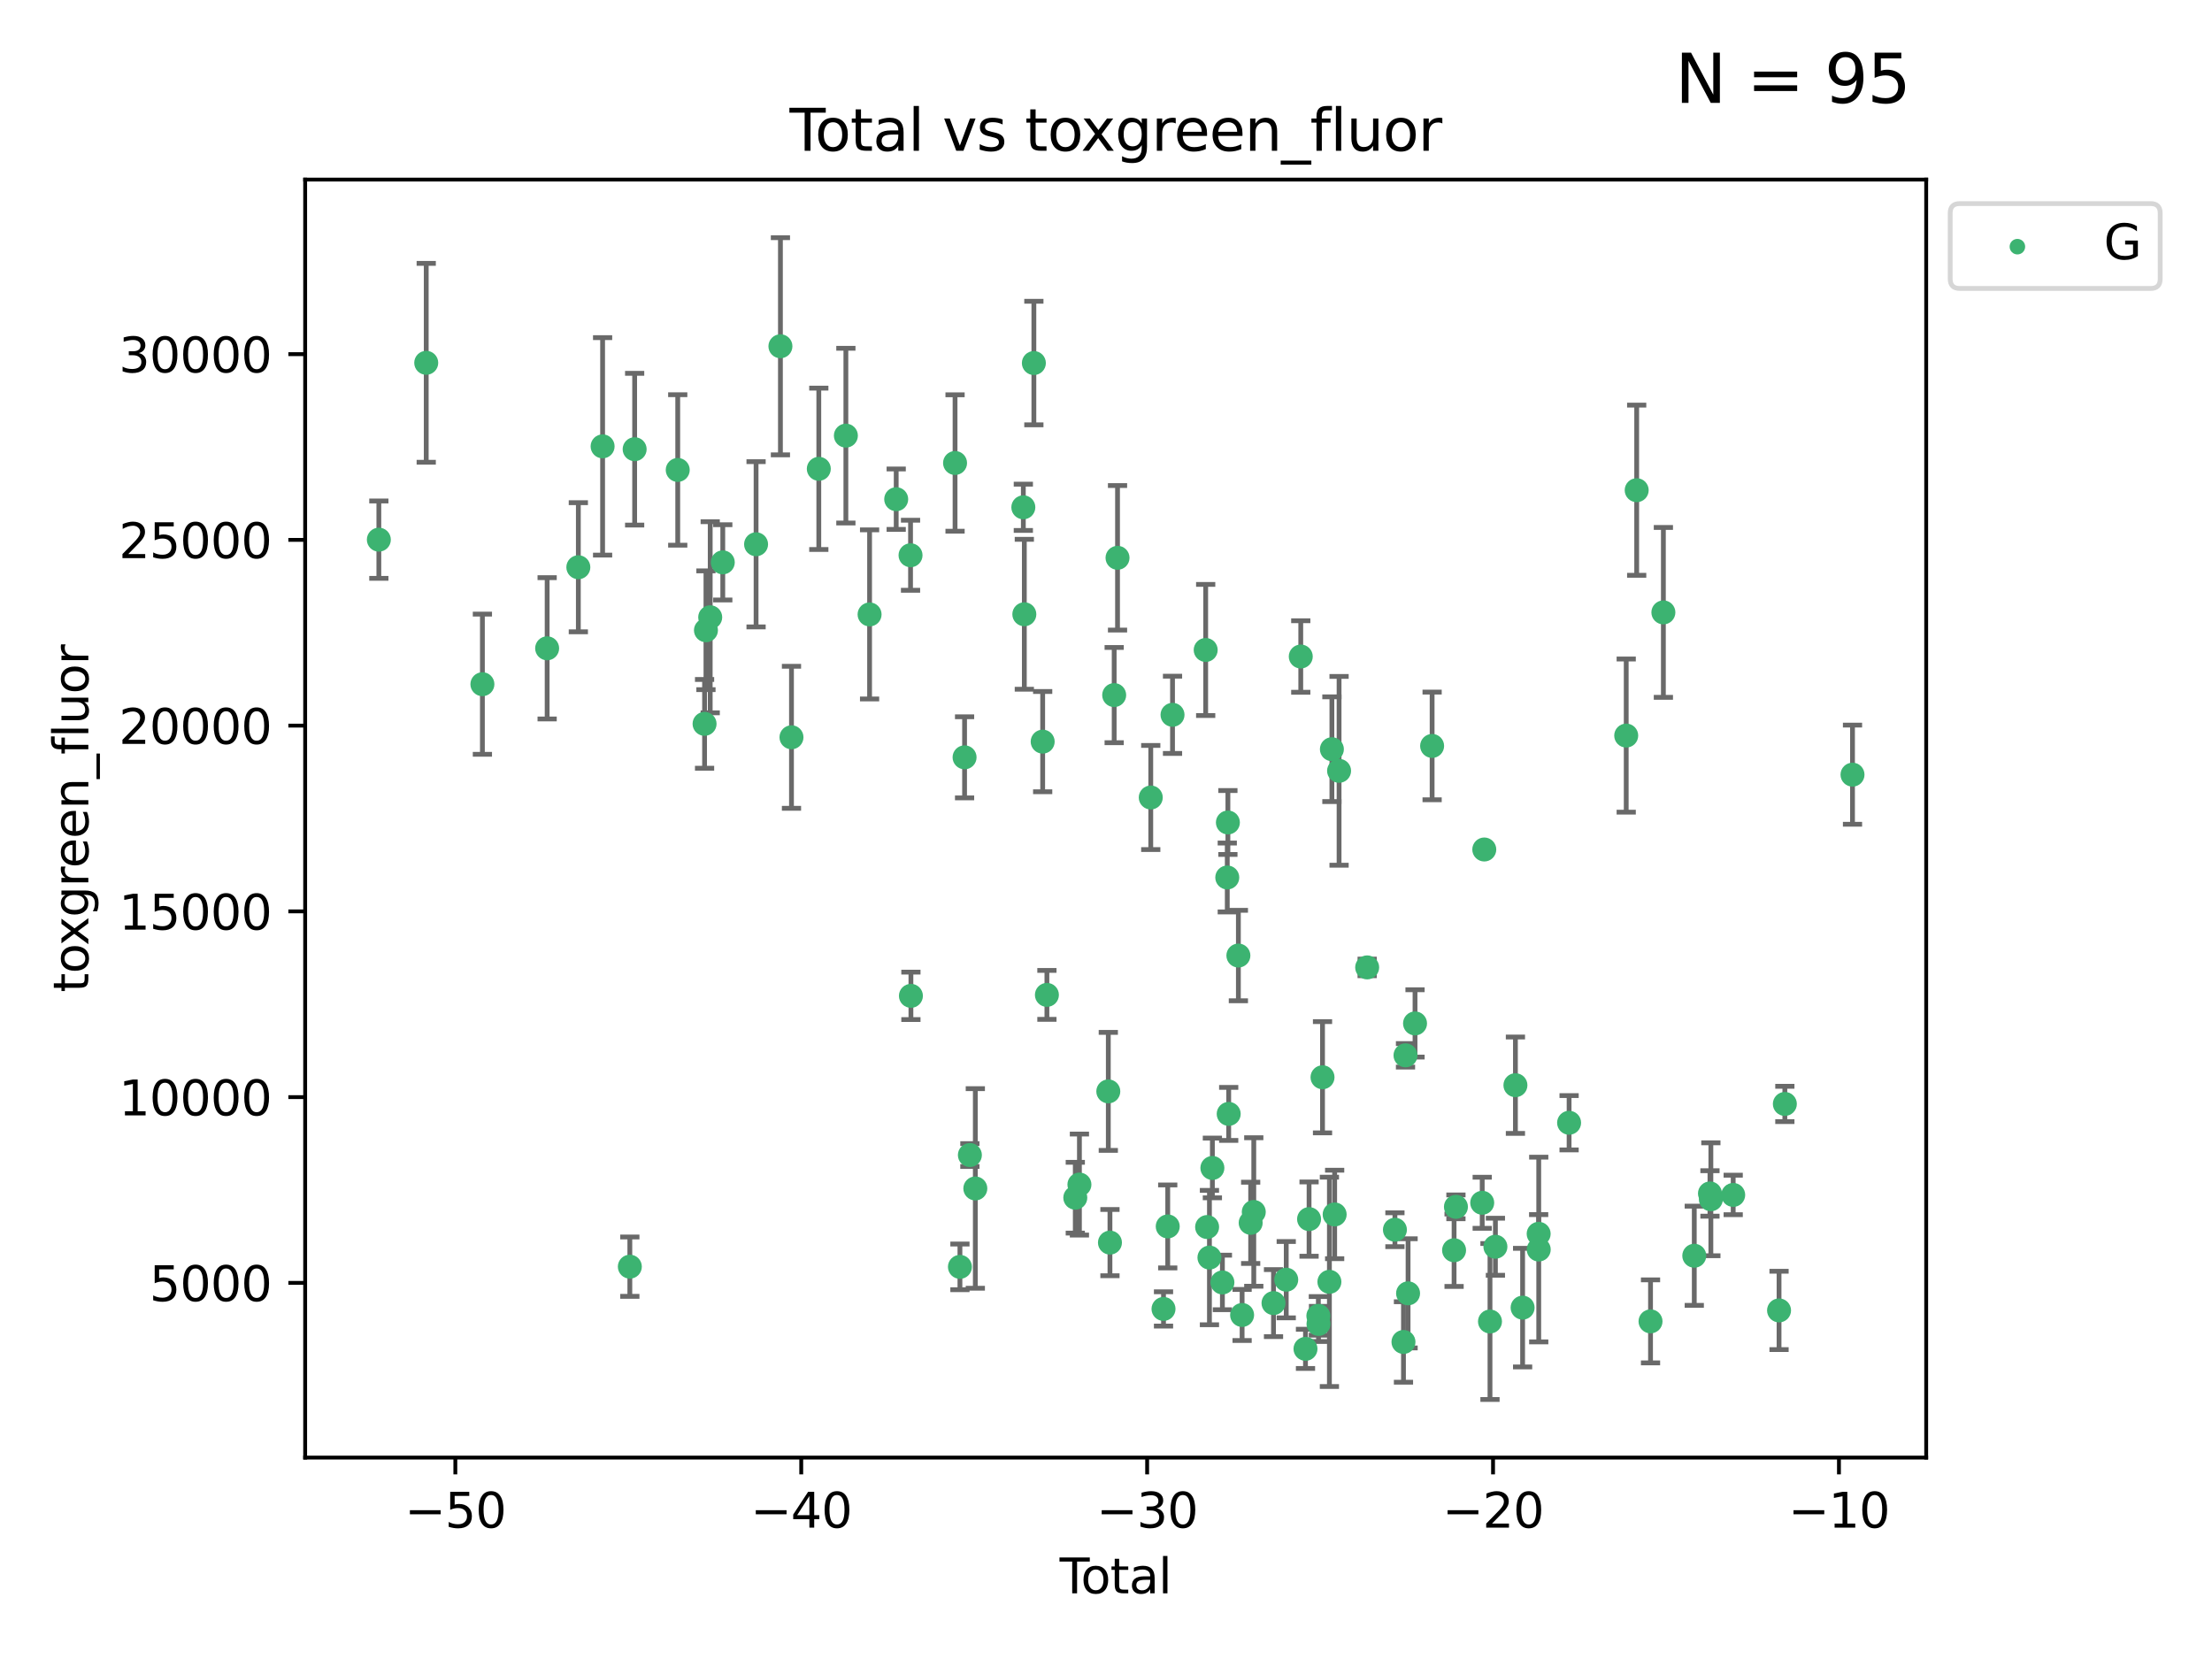 <?xml version="1.0" encoding="utf-8" standalone="no"?>
<!DOCTYPE svg PUBLIC "-//W3C//DTD SVG 1.1//EN"
  "http://www.w3.org/Graphics/SVG/1.1/DTD/svg11.dtd">
<svg xmlns:xlink="http://www.w3.org/1999/xlink" width="460.8pt" height="345.6pt" viewBox="0 0 460.8 345.6" xmlns="http://www.w3.org/2000/svg" version="1.1">
 <defs>
  <style type="text/css">*{stroke-linejoin: round; stroke-linecap: butt}</style>
 </defs>
 <g id="figure_1">
  <g id="patch_1">
   <path d="M 0 345.6 
L 460.8 345.6 
L 460.8 0 
L 0 0 
z
" style="fill: #ffffff"/>
  </g>
  <g id="axes_1">
   <g id="patch_2">
    <path d="M 63.571 303.64 
L 401.26 303.64 
L 401.26 37.411 
L 63.571 37.411 
z
" style="fill: #ffffff"/>
   </g>
   <g id="PathCollection_1">
    <defs>
     <path id="mb97f7ca91d" d="M 0 1.118 
C 0.297 1.118 0.581 1 0.791 0.791 
C 1 0.581 1.118 0.297 1.118 0 
C 1.118 -0.297 1 -0.581 0.791 -0.791 
C 0.581 -1 0.297 -1.118 0 -1.118 
C -0.297 -1.118 -0.581 -1 -0.791 -0.791 
C -1 -0.581 -1.118 -0.297 -1.118 0 
C -1.118 0.297 -1 0.581 -0.791 0.791 
C -0.581 1 -0.297 1.118 0 1.118 
z
" style="stroke: #3cb371"/>
    </defs>
    <g clip-path="url(#pff302cd87b)">
     <use xlink:href="#mb97f7ca91d" x="78.921" y="112.42" style="fill: #3cb371; stroke: #3cb371"/>
     <use xlink:href="#mb97f7ca91d" x="88.792" y="75.581" style="fill: #3cb371; stroke: #3cb371"/>
     <use xlink:href="#mb97f7ca91d" x="100.493" y="142.533" style="fill: #3cb371; stroke: #3cb371"/>
     <use xlink:href="#mb97f7ca91d" x="113.98" y="135.054" style="fill: #3cb371; stroke: #3cb371"/>
     <use xlink:href="#mb97f7ca91d" x="120.479" y="118.168" style="fill: #3cb371; stroke: #3cb371"/>
     <use xlink:href="#mb97f7ca91d" x="125.533" y="92.985" style="fill: #3cb371; stroke: #3cb371"/>
     <use xlink:href="#mb97f7ca91d" x="131.207" y="263.87" style="fill: #3cb371; stroke: #3cb371"/>
     <use xlink:href="#mb97f7ca91d" x="132.209" y="93.576" style="fill: #3cb371; stroke: #3cb371"/>
     <use xlink:href="#mb97f7ca91d" x="141.185" y="97.898" style="fill: #3cb371; stroke: #3cb371"/>
     <use xlink:href="#mb97f7ca91d" x="146.775" y="150.791" style="fill: #3cb371; stroke: #3cb371"/>
     <use xlink:href="#mb97f7ca91d" x="147.063" y="131.297" style="fill: #3cb371; stroke: #3cb371"/>
     <use xlink:href="#mb97f7ca91d" x="147.95" y="128.587" style="fill: #3cb371; stroke: #3cb371"/>
     <use xlink:href="#mb97f7ca91d" x="150.568" y="117.149" style="fill: #3cb371; stroke: #3cb371"/>
     <use xlink:href="#mb97f7ca91d" x="157.504" y="113.382" style="fill: #3cb371; stroke: #3cb371"/>
     <use xlink:href="#mb97f7ca91d" x="162.577" y="72.132" style="fill: #3cb371; stroke: #3cb371"/>
     <use xlink:href="#mb97f7ca91d" x="164.88" y="153.589" style="fill: #3cb371; stroke: #3cb371"/>
     <use xlink:href="#mb97f7ca91d" x="170.572" y="97.665" style="fill: #3cb371; stroke: #3cb371"/>
     <use xlink:href="#mb97f7ca91d" x="176.212" y="90.751" style="fill: #3cb371; stroke: #3cb371"/>
     <use xlink:href="#mb97f7ca91d" x="181.15" y="127.994" style="fill: #3cb371; stroke: #3cb371"/>
     <use xlink:href="#mb97f7ca91d" x="186.695" y="103.991" style="fill: #3cb371; stroke: #3cb371"/>
     <use xlink:href="#mb97f7ca91d" x="189.682" y="115.671" style="fill: #3cb371; stroke: #3cb371"/>
     <use xlink:href="#mb97f7ca91d" x="189.76" y="207.454" style="fill: #3cb371; stroke: #3cb371"/>
     <use xlink:href="#mb97f7ca91d" x="198.955" y="96.45" style="fill: #3cb371; stroke: #3cb371"/>
     <use xlink:href="#mb97f7ca91d" x="199.972" y="263.913" style="fill: #3cb371; stroke: #3cb371"/>
     <use xlink:href="#mb97f7ca91d" x="200.939" y="157.765" style="fill: #3cb371; stroke: #3cb371"/>
     <use xlink:href="#mb97f7ca91d" x="202.045" y="240.617" style="fill: #3cb371; stroke: #3cb371"/>
     <use xlink:href="#mb97f7ca91d" x="203.178" y="247.577" style="fill: #3cb371; stroke: #3cb371"/>
     <use xlink:href="#mb97f7ca91d" x="213.179" y="105.68" style="fill: #3cb371; stroke: #3cb371"/>
     <use xlink:href="#mb97f7ca91d" x="213.387" y="127.964" style="fill: #3cb371; stroke: #3cb371"/>
     <use xlink:href="#mb97f7ca91d" x="215.374" y="75.629" style="fill: #3cb371; stroke: #3cb371"/>
     <use xlink:href="#mb97f7ca91d" x="217.208" y="154.496" style="fill: #3cb371; stroke: #3cb371"/>
     <use xlink:href="#mb97f7ca91d" x="218.09" y="207.254" style="fill: #3cb371; stroke: #3cb371"/>
     <use xlink:href="#mb97f7ca91d" x="224.004" y="249.504" style="fill: #3cb371; stroke: #3cb371"/>
     <use xlink:href="#mb97f7ca91d" x="224.864" y="246.765" style="fill: #3cb371; stroke: #3cb371"/>
     <use xlink:href="#mb97f7ca91d" x="230.88" y="227.358" style="fill: #3cb371; stroke: #3cb371"/>
     <use xlink:href="#mb97f7ca91d" x="231.224" y="258.857" style="fill: #3cb371; stroke: #3cb371"/>
     <use xlink:href="#mb97f7ca91d" x="232.104" y="144.798" style="fill: #3cb371; stroke: #3cb371"/>
     <use xlink:href="#mb97f7ca91d" x="232.802" y="116.202" style="fill: #3cb371; stroke: #3cb371"/>
     <use xlink:href="#mb97f7ca91d" x="239.724" y="166.133" style="fill: #3cb371; stroke: #3cb371"/>
     <use xlink:href="#mb97f7ca91d" x="242.381" y="272.675" style="fill: #3cb371; stroke: #3cb371"/>
     <use xlink:href="#mb97f7ca91d" x="243.26" y="255.487" style="fill: #3cb371; stroke: #3cb371"/>
     <use xlink:href="#mb97f7ca91d" x="244.258" y="148.909" style="fill: #3cb371; stroke: #3cb371"/>
     <use xlink:href="#mb97f7ca91d" x="251.167" y="135.4" style="fill: #3cb371; stroke: #3cb371"/>
     <use xlink:href="#mb97f7ca91d" x="251.462" y="255.613" style="fill: #3cb371; stroke: #3cb371"/>
     <use xlink:href="#mb97f7ca91d" x="251.949" y="261.975" style="fill: #3cb371; stroke: #3cb371"/>
     <use xlink:href="#mb97f7ca91d" x="252.562" y="243.307" style="fill: #3cb371; stroke: #3cb371"/>
     <use xlink:href="#mb97f7ca91d" x="254.649" y="267.156" style="fill: #3cb371; stroke: #3cb371"/>
     <use xlink:href="#mb97f7ca91d" x="255.663" y="182.796" style="fill: #3cb371; stroke: #3cb371"/>
     <use xlink:href="#mb97f7ca91d" x="255.793" y="171.338" style="fill: #3cb371; stroke: #3cb371"/>
     <use xlink:href="#mb97f7ca91d" x="255.96" y="232.046" style="fill: #3cb371; stroke: #3cb371"/>
     <use xlink:href="#mb97f7ca91d" x="257.978" y="199.056" style="fill: #3cb371; stroke: #3cb371"/>
     <use xlink:href="#mb97f7ca91d" x="258.754" y="273.935" style="fill: #3cb371; stroke: #3cb371"/>
     <use xlink:href="#mb97f7ca91d" x="260.537" y="254.738" style="fill: #3cb371; stroke: #3cb371"/>
     <use xlink:href="#mb97f7ca91d" x="261.185" y="252.477" style="fill: #3cb371; stroke: #3cb371"/>
     <use xlink:href="#mb97f7ca91d" x="265.295" y="271.459" style="fill: #3cb371; stroke: #3cb371"/>
     <use xlink:href="#mb97f7ca91d" x="267.947" y="266.583" style="fill: #3cb371; stroke: #3cb371"/>
     <use xlink:href="#mb97f7ca91d" x="270.973" y="136.764" style="fill: #3cb371; stroke: #3cb371"/>
     <use xlink:href="#mb97f7ca91d" x="271.958" y="280.991" style="fill: #3cb371; stroke: #3cb371"/>
     <use xlink:href="#mb97f7ca91d" x="272.702" y="253.961" style="fill: #3cb371; stroke: #3cb371"/>
     <use xlink:href="#mb97f7ca91d" x="274.639" y="274.118" style="fill: #3cb371; stroke: #3cb371"/>
     <use xlink:href="#mb97f7ca91d" x="274.669" y="275.799" style="fill: #3cb371; stroke: #3cb371"/>
     <use xlink:href="#mb97f7ca91d" x="275.505" y="224.413" style="fill: #3cb371; stroke: #3cb371"/>
     <use xlink:href="#mb97f7ca91d" x="276.939" y="267.029" style="fill: #3cb371; stroke: #3cb371"/>
     <use xlink:href="#mb97f7ca91d" x="277.458" y="156.073" style="fill: #3cb371; stroke: #3cb371"/>
     <use xlink:href="#mb97f7ca91d" x="278.033" y="252.994" style="fill: #3cb371; stroke: #3cb371"/>
     <use xlink:href="#mb97f7ca91d" x="278.954" y="160.578" style="fill: #3cb371; stroke: #3cb371"/>
     <use xlink:href="#mb97f7ca91d" x="284.806" y="201.526" style="fill: #3cb371; stroke: #3cb371"/>
     <use xlink:href="#mb97f7ca91d" x="290.588" y="256.177" style="fill: #3cb371; stroke: #3cb371"/>
     <use xlink:href="#mb97f7ca91d" x="292.369" y="279.556" style="fill: #3cb371; stroke: #3cb371"/>
     <use xlink:href="#mb97f7ca91d" x="292.792" y="219.848" style="fill: #3cb371; stroke: #3cb371"/>
     <use xlink:href="#mb97f7ca91d" x="293.328" y="269.425" style="fill: #3cb371; stroke: #3cb371"/>
     <use xlink:href="#mb97f7ca91d" x="294.777" y="213.198" style="fill: #3cb371; stroke: #3cb371"/>
     <use xlink:href="#mb97f7ca91d" x="298.336" y="155.392" style="fill: #3cb371; stroke: #3cb371"/>
     <use xlink:href="#mb97f7ca91d" x="302.911" y="260.448" style="fill: #3cb371; stroke: #3cb371"/>
     <use xlink:href="#mb97f7ca91d" x="303.298" y="251.406" style="fill: #3cb371; stroke: #3cb371"/>
     <use xlink:href="#mb97f7ca91d" x="308.772" y="250.56" style="fill: #3cb371; stroke: #3cb371"/>
     <use xlink:href="#mb97f7ca91d" x="309.203" y="176.965" style="fill: #3cb371; stroke: #3cb371"/>
     <use xlink:href="#mb97f7ca91d" x="310.392" y="275.293" style="fill: #3cb371; stroke: #3cb371"/>
     <use xlink:href="#mb97f7ca91d" x="311.521" y="259.718" style="fill: #3cb371; stroke: #3cb371"/>
     <use xlink:href="#mb97f7ca91d" x="315.691" y="226.069" style="fill: #3cb371; stroke: #3cb371"/>
     <use xlink:href="#mb97f7ca91d" x="317.187" y="272.405" style="fill: #3cb371; stroke: #3cb371"/>
     <use xlink:href="#mb97f7ca91d" x="320.531" y="257.023" style="fill: #3cb371; stroke: #3cb371"/>
     <use xlink:href="#mb97f7ca91d" x="320.546" y="260.299" style="fill: #3cb371; stroke: #3cb371"/>
     <use xlink:href="#mb97f7ca91d" x="326.871" y="233.893" style="fill: #3cb371; stroke: #3cb371"/>
     <use xlink:href="#mb97f7ca91d" x="338.77" y="153.233" style="fill: #3cb371; stroke: #3cb371"/>
     <use xlink:href="#mb97f7ca91d" x="340.952" y="102.118" style="fill: #3cb371; stroke: #3cb371"/>
     <use xlink:href="#mb97f7ca91d" x="343.835" y="275.266" style="fill: #3cb371; stroke: #3cb371"/>
     <use xlink:href="#mb97f7ca91d" x="346.513" y="127.573" style="fill: #3cb371; stroke: #3cb371"/>
     <use xlink:href="#mb97f7ca91d" x="352.949" y="261.594" style="fill: #3cb371; stroke: #3cb371"/>
     <use xlink:href="#mb97f7ca91d" x="356.217" y="248.616" style="fill: #3cb371; stroke: #3cb371"/>
     <use xlink:href="#mb97f7ca91d" x="356.405" y="249.83" style="fill: #3cb371; stroke: #3cb371"/>
     <use xlink:href="#mb97f7ca91d" x="361.057" y="248.926" style="fill: #3cb371; stroke: #3cb371"/>
     <use xlink:href="#mb97f7ca91d" x="370.608" y="272.984" style="fill: #3cb371; stroke: #3cb371"/>
     <use xlink:href="#mb97f7ca91d" x="371.817" y="229.971" style="fill: #3cb371; stroke: #3cb371"/>
     <use xlink:href="#mb97f7ca91d" x="385.911" y="161.376" style="fill: #3cb371; stroke: #3cb371"/>
    </g>
   </g>
   <g id="matplotlib.axis_1">
    <g id="xtick_1">
     <g id="line2d_1">
      <defs>
       <path id="mc957075d8d" d="M 0 0 
L 0 3.5 
" style="stroke: #000000; stroke-width: 0.8"/>
      </defs>
      <g>
       <use xlink:href="#mc957075d8d" x="94.856" y="303.64" style="stroke: #000000; stroke-width: 0.8"/>
      </g>
     </g>
     <g id="text_1">
      <!-- −50 -->
      <g transform="translate(84.304 318.238)scale(0.1 -0.1)">
       <defs>
        <path id="DejaVuSans-2212" d="M 678 2272 
L 4684 2272 
L 4684 1741 
L 678 1741 
L 678 2272 
z
" transform="scale(0.016)"/>
        <path id="DejaVuSans-35" d="M 691 4666 
L 3169 4666 
L 3169 4134 
L 1269 4134 
L 1269 2991 
Q 1406 3038 1543 3061 
Q 1681 3084 1819 3084 
Q 2600 3084 3056 2656 
Q 3513 2228 3513 1497 
Q 3513 744 3044 326 
Q 2575 -91 1722 -91 
Q 1428 -91 1123 -41 
Q 819 9 494 109 
L 494 744 
Q 775 591 1075 516 
Q 1375 441 1709 441 
Q 2250 441 2565 725 
Q 2881 1009 2881 1497 
Q 2881 1984 2565 2268 
Q 2250 2553 1709 2553 
Q 1456 2553 1204 2497 
Q 953 2441 691 2322 
L 691 4666 
z
" transform="scale(0.016)"/>
        <path id="DejaVuSans-30" d="M 2034 4250 
Q 1547 4250 1301 3770 
Q 1056 3291 1056 2328 
Q 1056 1369 1301 889 
Q 1547 409 2034 409 
Q 2525 409 2770 889 
Q 3016 1369 3016 2328 
Q 3016 3291 2770 3770 
Q 2525 4250 2034 4250 
z
M 2034 4750 
Q 2819 4750 3233 4129 
Q 3647 3509 3647 2328 
Q 3647 1150 3233 529 
Q 2819 -91 2034 -91 
Q 1250 -91 836 529 
Q 422 1150 422 2328 
Q 422 3509 836 4129 
Q 1250 4750 2034 4750 
z
" transform="scale(0.016)"/>
       </defs>
       <use xlink:href="#DejaVuSans-2212"/>
       <use xlink:href="#DejaVuSans-35" x="83.789"/>
       <use xlink:href="#DejaVuSans-30" x="147.412"/>
      </g>
     </g>
    </g>
    <g id="xtick_2">
     <g id="line2d_2">
      <g>
       <use xlink:href="#mc957075d8d" x="166.914" y="303.64" style="stroke: #000000; stroke-width: 0.8"/>
      </g>
     </g>
     <g id="text_2">
      <!-- −40 -->
      <g transform="translate(156.361 318.238)scale(0.1 -0.1)">
       <defs>
        <path id="DejaVuSans-34" d="M 2419 4116 
L 825 1625 
L 2419 1625 
L 2419 4116 
z
M 2253 4666 
L 3047 4666 
L 3047 1625 
L 3713 1625 
L 3713 1100 
L 3047 1100 
L 3047 0 
L 2419 0 
L 2419 1100 
L 313 1100 
L 313 1709 
L 2253 4666 
z
" transform="scale(0.016)"/>
       </defs>
       <use xlink:href="#DejaVuSans-2212"/>
       <use xlink:href="#DejaVuSans-34" x="83.789"/>
       <use xlink:href="#DejaVuSans-30" x="147.412"/>
      </g>
     </g>
    </g>
    <g id="xtick_3">
     <g id="line2d_3">
      <g>
       <use xlink:href="#mc957075d8d" x="238.971" y="303.64" style="stroke: #000000; stroke-width: 0.8"/>
      </g>
     </g>
     <g id="text_3">
      <!-- −30 -->
      <g transform="translate(228.419 318.238)scale(0.1 -0.1)">
       <defs>
        <path id="DejaVuSans-33" d="M 2597 2516 
Q 3050 2419 3304 2112 
Q 3559 1806 3559 1356 
Q 3559 666 3084 287 
Q 2609 -91 1734 -91 
Q 1441 -91 1130 -33 
Q 819 25 488 141 
L 488 750 
Q 750 597 1062 519 
Q 1375 441 1716 441 
Q 2309 441 2620 675 
Q 2931 909 2931 1356 
Q 2931 1769 2642 2001 
Q 2353 2234 1838 2234 
L 1294 2234 
L 1294 2753 
L 1863 2753 
Q 2328 2753 2575 2939 
Q 2822 3125 2822 3475 
Q 2822 3834 2567 4026 
Q 2313 4219 1838 4219 
Q 1578 4219 1281 4162 
Q 984 4106 628 3988 
L 628 4550 
Q 988 4650 1302 4700 
Q 1616 4750 1894 4750 
Q 2613 4750 3031 4423 
Q 3450 4097 3450 3541 
Q 3450 3153 3228 2886 
Q 3006 2619 2597 2516 
z
" transform="scale(0.016)"/>
       </defs>
       <use xlink:href="#DejaVuSans-2212"/>
       <use xlink:href="#DejaVuSans-33" x="83.789"/>
       <use xlink:href="#DejaVuSans-30" x="147.412"/>
      </g>
     </g>
    </g>
    <g id="xtick_4">
     <g id="line2d_4">
      <g>
       <use xlink:href="#mc957075d8d" x="311.029" y="303.64" style="stroke: #000000; stroke-width: 0.8"/>
      </g>
     </g>
     <g id="text_4">
      <!-- −20 -->
      <g transform="translate(300.476 318.238)scale(0.1 -0.1)">
       <defs>
        <path id="DejaVuSans-32" d="M 1228 531 
L 3431 531 
L 3431 0 
L 469 0 
L 469 531 
Q 828 903 1448 1529 
Q 2069 2156 2228 2338 
Q 2531 2678 2651 2914 
Q 2772 3150 2772 3378 
Q 2772 3750 2511 3984 
Q 2250 4219 1831 4219 
Q 1534 4219 1204 4116 
Q 875 4013 500 3803 
L 500 4441 
Q 881 4594 1212 4672 
Q 1544 4750 1819 4750 
Q 2544 4750 2975 4387 
Q 3406 4025 3406 3419 
Q 3406 3131 3298 2873 
Q 3191 2616 2906 2266 
Q 2828 2175 2409 1742 
Q 1991 1309 1228 531 
z
" transform="scale(0.016)"/>
       </defs>
       <use xlink:href="#DejaVuSans-2212"/>
       <use xlink:href="#DejaVuSans-32" x="83.789"/>
       <use xlink:href="#DejaVuSans-30" x="147.412"/>
      </g>
     </g>
    </g>
    <g id="xtick_5">
     <g id="line2d_5">
      <g>
       <use xlink:href="#mc957075d8d" x="383.086" y="303.64" style="stroke: #000000; stroke-width: 0.8"/>
      </g>
     </g>
     <g id="text_5">
      <!-- −10 -->
      <g transform="translate(372.534 318.238)scale(0.1 -0.1)">
       <defs>
        <path id="DejaVuSans-31" d="M 794 531 
L 1825 531 
L 1825 4091 
L 703 3866 
L 703 4441 
L 1819 4666 
L 2450 4666 
L 2450 531 
L 3481 531 
L 3481 0 
L 794 0 
L 794 531 
z
" transform="scale(0.016)"/>
       </defs>
       <use xlink:href="#DejaVuSans-2212"/>
       <use xlink:href="#DejaVuSans-31" x="83.789"/>
       <use xlink:href="#DejaVuSans-30" x="147.412"/>
      </g>
     </g>
    </g>
    <g id="text_6">
     <!-- Total -->
     <g transform="translate(220.739 331.917)scale(0.1 -0.1)">
      <defs>
       <path id="DejaVuSans-54" d="M -19 4666 
L 3928 4666 
L 3928 4134 
L 2272 4134 
L 2272 0 
L 1638 0 
L 1638 4134 
L -19 4134 
L -19 4666 
z
" transform="scale(0.016)"/>
       <path id="DejaVuSans-6f" d="M 1959 3097 
Q 1497 3097 1228 2736 
Q 959 2375 959 1747 
Q 959 1119 1226 758 
Q 1494 397 1959 397 
Q 2419 397 2687 759 
Q 2956 1122 2956 1747 
Q 2956 2369 2687 2733 
Q 2419 3097 1959 3097 
z
M 1959 3584 
Q 2709 3584 3137 3096 
Q 3566 2609 3566 1747 
Q 3566 888 3137 398 
Q 2709 -91 1959 -91 
Q 1206 -91 779 398 
Q 353 888 353 1747 
Q 353 2609 779 3096 
Q 1206 3584 1959 3584 
z
" transform="scale(0.016)"/>
       <path id="DejaVuSans-74" d="M 1172 4494 
L 1172 3500 
L 2356 3500 
L 2356 3053 
L 1172 3053 
L 1172 1153 
Q 1172 725 1289 603 
Q 1406 481 1766 481 
L 2356 481 
L 2356 0 
L 1766 0 
Q 1100 0 847 248 
Q 594 497 594 1153 
L 594 3053 
L 172 3053 
L 172 3500 
L 594 3500 
L 594 4494 
L 1172 4494 
z
" transform="scale(0.016)"/>
       <path id="DejaVuSans-61" d="M 2194 1759 
Q 1497 1759 1228 1600 
Q 959 1441 959 1056 
Q 959 750 1161 570 
Q 1363 391 1709 391 
Q 2188 391 2477 730 
Q 2766 1069 2766 1631 
L 2766 1759 
L 2194 1759 
z
M 3341 1997 
L 3341 0 
L 2766 0 
L 2766 531 
Q 2569 213 2275 61 
Q 1981 -91 1556 -91 
Q 1019 -91 701 211 
Q 384 513 384 1019 
Q 384 1609 779 1909 
Q 1175 2209 1959 2209 
L 2766 2209 
L 2766 2266 
Q 2766 2663 2505 2880 
Q 2244 3097 1772 3097 
Q 1472 3097 1187 3025 
Q 903 2953 641 2809 
L 641 3341 
Q 956 3463 1253 3523 
Q 1550 3584 1831 3584 
Q 2591 3584 2966 3190 
Q 3341 2797 3341 1997 
z
" transform="scale(0.016)"/>
       <path id="DejaVuSans-6c" d="M 603 4863 
L 1178 4863 
L 1178 0 
L 603 0 
L 603 4863 
z
" transform="scale(0.016)"/>
      </defs>
      <use xlink:href="#DejaVuSans-54"/>
      <use xlink:href="#DejaVuSans-6f" x="44.084"/>
      <use xlink:href="#DejaVuSans-74" x="105.266"/>
      <use xlink:href="#DejaVuSans-61" x="144.475"/>
      <use xlink:href="#DejaVuSans-6c" x="205.754"/>
     </g>
    </g>
   </g>
   <g id="matplotlib.axis_2">
    <g id="ytick_1">
     <g id="line2d_6">
      <defs>
       <path id="m1467850537" d="M 0 0 
L -3.5 0 
" style="stroke: #000000; stroke-width: 0.8"/>
      </defs>
      <g>
       <use xlink:href="#m1467850537" x="63.571" y="267.243" style="stroke: #000000; stroke-width: 0.8"/>
      </g>
     </g>
     <g id="text_7">
      <!-- 5000 -->
      <g transform="translate(31.121 271.042)scale(0.1 -0.1)">
       <use xlink:href="#DejaVuSans-35"/>
       <use xlink:href="#DejaVuSans-30" x="63.623"/>
       <use xlink:href="#DejaVuSans-30" x="127.246"/>
       <use xlink:href="#DejaVuSans-30" x="190.869"/>
      </g>
     </g>
    </g>
    <g id="ytick_2">
     <g id="line2d_7">
      <g>
       <use xlink:href="#m1467850537" x="63.571" y="228.55" style="stroke: #000000; stroke-width: 0.8"/>
      </g>
     </g>
     <g id="text_8">
      <!-- 10000 -->
      <g transform="translate(24.759 232.349)scale(0.1 -0.1)">
       <use xlink:href="#DejaVuSans-31"/>
       <use xlink:href="#DejaVuSans-30" x="63.623"/>
       <use xlink:href="#DejaVuSans-30" x="127.246"/>
       <use xlink:href="#DejaVuSans-30" x="190.869"/>
       <use xlink:href="#DejaVuSans-30" x="254.492"/>
      </g>
     </g>
    </g>
    <g id="ytick_3">
     <g id="line2d_8">
      <g>
       <use xlink:href="#m1467850537" x="63.571" y="189.856" style="stroke: #000000; stroke-width: 0.8"/>
      </g>
     </g>
     <g id="text_9">
      <!-- 15000 -->
      <g transform="translate(24.759 193.656)scale(0.1 -0.1)">
       <use xlink:href="#DejaVuSans-31"/>
       <use xlink:href="#DejaVuSans-35" x="63.623"/>
       <use xlink:href="#DejaVuSans-30" x="127.246"/>
       <use xlink:href="#DejaVuSans-30" x="190.869"/>
       <use xlink:href="#DejaVuSans-30" x="254.492"/>
      </g>
     </g>
    </g>
    <g id="ytick_4">
     <g id="line2d_9">
      <g>
       <use xlink:href="#m1467850537" x="63.571" y="151.163" style="stroke: #000000; stroke-width: 0.8"/>
      </g>
     </g>
     <g id="text_10">
      <!-- 20000 -->
      <g transform="translate(24.759 154.963)scale(0.1 -0.1)">
       <use xlink:href="#DejaVuSans-32"/>
       <use xlink:href="#DejaVuSans-30" x="63.623"/>
       <use xlink:href="#DejaVuSans-30" x="127.246"/>
       <use xlink:href="#DejaVuSans-30" x="190.869"/>
       <use xlink:href="#DejaVuSans-30" x="254.492"/>
      </g>
     </g>
    </g>
    <g id="ytick_5">
     <g id="line2d_10">
      <g>
       <use xlink:href="#m1467850537" x="63.571" y="112.47" style="stroke: #000000; stroke-width: 0.8"/>
      </g>
     </g>
     <g id="text_11">
      <!-- 25000 -->
      <g transform="translate(24.759 116.269)scale(0.1 -0.1)">
       <use xlink:href="#DejaVuSans-32"/>
       <use xlink:href="#DejaVuSans-35" x="63.623"/>
       <use xlink:href="#DejaVuSans-30" x="127.246"/>
       <use xlink:href="#DejaVuSans-30" x="190.869"/>
       <use xlink:href="#DejaVuSans-30" x="254.492"/>
      </g>
     </g>
    </g>
    <g id="ytick_6">
     <g id="line2d_11">
      <g>
       <use xlink:href="#m1467850537" x="63.571" y="73.777" style="stroke: #000000; stroke-width: 0.8"/>
      </g>
     </g>
     <g id="text_12">
      <!-- 30000 -->
      <g transform="translate(24.759 77.576)scale(0.1 -0.1)">
       <use xlink:href="#DejaVuSans-33"/>
       <use xlink:href="#DejaVuSans-30" x="63.623"/>
       <use xlink:href="#DejaVuSans-30" x="127.246"/>
       <use xlink:href="#DejaVuSans-30" x="190.869"/>
       <use xlink:href="#DejaVuSans-30" x="254.492"/>
      </g>
     </g>
    </g>
    <g id="text_13">
     <!-- toxgreen_fluor -->
     <g transform="translate(18.401 206.72)rotate(-90)scale(0.1 -0.1)">
      <defs>
       <path id="DejaVuSans-78" d="M 3513 3500 
L 2247 1797 
L 3578 0 
L 2900 0 
L 1881 1375 
L 863 0 
L 184 0 
L 1544 1831 
L 300 3500 
L 978 3500 
L 1906 2253 
L 2834 3500 
L 3513 3500 
z
" transform="scale(0.016)"/>
       <path id="DejaVuSans-67" d="M 2906 1791 
Q 2906 2416 2648 2759 
Q 2391 3103 1925 3103 
Q 1463 3103 1205 2759 
Q 947 2416 947 1791 
Q 947 1169 1205 825 
Q 1463 481 1925 481 
Q 2391 481 2648 825 
Q 2906 1169 2906 1791 
z
M 3481 434 
Q 3481 -459 3084 -895 
Q 2688 -1331 1869 -1331 
Q 1566 -1331 1297 -1286 
Q 1028 -1241 775 -1147 
L 775 -588 
Q 1028 -725 1275 -790 
Q 1522 -856 1778 -856 
Q 2344 -856 2625 -561 
Q 2906 -266 2906 331 
L 2906 616 
Q 2728 306 2450 153 
Q 2172 0 1784 0 
Q 1141 0 747 490 
Q 353 981 353 1791 
Q 353 2603 747 3093 
Q 1141 3584 1784 3584 
Q 2172 3584 2450 3431 
Q 2728 3278 2906 2969 
L 2906 3500 
L 3481 3500 
L 3481 434 
z
" transform="scale(0.016)"/>
       <path id="DejaVuSans-72" d="M 2631 2963 
Q 2534 3019 2420 3045 
Q 2306 3072 2169 3072 
Q 1681 3072 1420 2755 
Q 1159 2438 1159 1844 
L 1159 0 
L 581 0 
L 581 3500 
L 1159 3500 
L 1159 2956 
Q 1341 3275 1631 3429 
Q 1922 3584 2338 3584 
Q 2397 3584 2469 3576 
Q 2541 3569 2628 3553 
L 2631 2963 
z
" transform="scale(0.016)"/>
       <path id="DejaVuSans-65" d="M 3597 1894 
L 3597 1613 
L 953 1613 
Q 991 1019 1311 708 
Q 1631 397 2203 397 
Q 2534 397 2845 478 
Q 3156 559 3463 722 
L 3463 178 
Q 3153 47 2828 -22 
Q 2503 -91 2169 -91 
Q 1331 -91 842 396 
Q 353 884 353 1716 
Q 353 2575 817 3079 
Q 1281 3584 2069 3584 
Q 2775 3584 3186 3129 
Q 3597 2675 3597 1894 
z
M 3022 2063 
Q 3016 2534 2758 2815 
Q 2500 3097 2075 3097 
Q 1594 3097 1305 2825 
Q 1016 2553 972 2059 
L 3022 2063 
z
" transform="scale(0.016)"/>
       <path id="DejaVuSans-6e" d="M 3513 2113 
L 3513 0 
L 2938 0 
L 2938 2094 
Q 2938 2591 2744 2837 
Q 2550 3084 2163 3084 
Q 1697 3084 1428 2787 
Q 1159 2491 1159 1978 
L 1159 0 
L 581 0 
L 581 3500 
L 1159 3500 
L 1159 2956 
Q 1366 3272 1645 3428 
Q 1925 3584 2291 3584 
Q 2894 3584 3203 3211 
Q 3513 2838 3513 2113 
z
" transform="scale(0.016)"/>
       <path id="DejaVuSans-5f" d="M 3263 -1063 
L 3263 -1509 
L -63 -1509 
L -63 -1063 
L 3263 -1063 
z
" transform="scale(0.016)"/>
       <path id="DejaVuSans-66" d="M 2375 4863 
L 2375 4384 
L 1825 4384 
Q 1516 4384 1395 4259 
Q 1275 4134 1275 3809 
L 1275 3500 
L 2222 3500 
L 2222 3053 
L 1275 3053 
L 1275 0 
L 697 0 
L 697 3053 
L 147 3053 
L 147 3500 
L 697 3500 
L 697 3744 
Q 697 4328 969 4595 
Q 1241 4863 1831 4863 
L 2375 4863 
z
" transform="scale(0.016)"/>
       <path id="DejaVuSans-75" d="M 544 1381 
L 544 3500 
L 1119 3500 
L 1119 1403 
Q 1119 906 1312 657 
Q 1506 409 1894 409 
Q 2359 409 2629 706 
Q 2900 1003 2900 1516 
L 2900 3500 
L 3475 3500 
L 3475 0 
L 2900 0 
L 2900 538 
Q 2691 219 2414 64 
Q 2138 -91 1772 -91 
Q 1169 -91 856 284 
Q 544 659 544 1381 
z
M 1991 3584 
L 1991 3584 
z
" transform="scale(0.016)"/>
      </defs>
      <use xlink:href="#DejaVuSans-74"/>
      <use xlink:href="#DejaVuSans-6f" x="39.209"/>
      <use xlink:href="#DejaVuSans-78" x="97.266"/>
      <use xlink:href="#DejaVuSans-67" x="156.445"/>
      <use xlink:href="#DejaVuSans-72" x="219.922"/>
      <use xlink:href="#DejaVuSans-65" x="258.785"/>
      <use xlink:href="#DejaVuSans-65" x="320.309"/>
      <use xlink:href="#DejaVuSans-6e" x="381.832"/>
      <use xlink:href="#DejaVuSans-5f" x="445.211"/>
      <use xlink:href="#DejaVuSans-66" x="495.211"/>
      <use xlink:href="#DejaVuSans-6c" x="530.416"/>
      <use xlink:href="#DejaVuSans-75" x="558.199"/>
      <use xlink:href="#DejaVuSans-6f" x="621.578"/>
      <use xlink:href="#DejaVuSans-72" x="682.76"/>
     </g>
    </g>
   </g>
   <g id="LineCollection_1">
    <path d="M 78.921 120.48 
L 78.921 104.361 
" clip-path="url(#pff302cd87b)" style="fill: none; stroke: #696969"/>
    <path d="M 88.792 96.298 
L 88.792 54.865 
" clip-path="url(#pff302cd87b)" style="fill: none; stroke: #696969"/>
    <path d="M 100.493 157.135 
L 100.493 127.931 
" clip-path="url(#pff302cd87b)" style="fill: none; stroke: #696969"/>
    <path d="M 113.98 149.771 
L 113.98 120.338 
" clip-path="url(#pff302cd87b)" style="fill: none; stroke: #696969"/>
    <path d="M 120.479 131.617 
L 120.479 104.718 
" clip-path="url(#pff302cd87b)" style="fill: none; stroke: #696969"/>
    <path d="M 125.533 115.636 
L 125.533 70.335 
" clip-path="url(#pff302cd87b)" style="fill: none; stroke: #696969"/>
    <path d="M 131.207 270.054 
L 131.207 257.685 
" clip-path="url(#pff302cd87b)" style="fill: none; stroke: #696969"/>
    <path d="M 132.209 109.381 
L 132.209 77.77 
" clip-path="url(#pff302cd87b)" style="fill: none; stroke: #696969"/>
    <path d="M 141.185 113.571 
L 141.185 82.226 
" clip-path="url(#pff302cd87b)" style="fill: none; stroke: #696969"/>
    <path d="M 146.775 160.037 
L 146.775 141.545 
" clip-path="url(#pff302cd87b)" style="fill: none; stroke: #696969"/>
    <path d="M 147.063 143.669 
L 147.063 118.924 
" clip-path="url(#pff302cd87b)" style="fill: none; stroke: #696969"/>
    <path d="M 147.95 148.491 
L 147.95 108.683 
" clip-path="url(#pff302cd87b)" style="fill: none; stroke: #696969"/>
    <path d="M 150.568 124.986 
L 150.568 109.312 
" clip-path="url(#pff302cd87b)" style="fill: none; stroke: #696969"/>
    <path d="M 157.504 130.595 
L 157.504 96.169 
" clip-path="url(#pff302cd87b)" style="fill: none; stroke: #696969"/>
    <path d="M 162.577 94.752 
L 162.577 49.513 
" clip-path="url(#pff302cd87b)" style="fill: none; stroke: #696969"/>
    <path d="M 164.88 168.382 
L 164.88 138.795 
" clip-path="url(#pff302cd87b)" style="fill: none; stroke: #696969"/>
    <path d="M 170.572 114.473 
L 170.572 80.857 
" clip-path="url(#pff302cd87b)" style="fill: none; stroke: #696969"/>
    <path d="M 176.212 108.951 
L 176.212 72.551 
" clip-path="url(#pff302cd87b)" style="fill: none; stroke: #696969"/>
    <path d="M 181.15 145.609 
L 181.15 110.379 
" clip-path="url(#pff302cd87b)" style="fill: none; stroke: #696969"/>
    <path d="M 186.695 110.284 
L 186.695 97.697 
" clip-path="url(#pff302cd87b)" style="fill: none; stroke: #696969"/>
    <path d="M 189.682 122.965 
L 189.682 108.377 
" clip-path="url(#pff302cd87b)" style="fill: none; stroke: #696969"/>
    <path d="M 189.76 212.395 
L 189.76 202.513 
" clip-path="url(#pff302cd87b)" style="fill: none; stroke: #696969"/>
    <path d="M 198.955 110.658 
L 198.955 82.243 
" clip-path="url(#pff302cd87b)" style="fill: none; stroke: #696969"/>
    <path d="M 199.972 268.671 
L 199.972 259.155 
" clip-path="url(#pff302cd87b)" style="fill: none; stroke: #696969"/>
    <path d="M 200.939 166.213 
L 200.939 149.318 
" clip-path="url(#pff302cd87b)" style="fill: none; stroke: #696969"/>
    <path d="M 202.045 243.001 
L 202.045 238.233 
" clip-path="url(#pff302cd87b)" style="fill: none; stroke: #696969"/>
    <path d="M 203.178 268.366 
L 203.178 226.788 
" clip-path="url(#pff302cd87b)" style="fill: none; stroke: #696969"/>
    <path d="M 213.179 110.498 
L 213.179 100.861 
" clip-path="url(#pff302cd87b)" style="fill: none; stroke: #696969"/>
    <path d="M 213.387 143.58 
L 213.387 112.347 
" clip-path="url(#pff302cd87b)" style="fill: none; stroke: #696969"/>
    <path d="M 215.374 88.498 
L 215.374 62.759 
" clip-path="url(#pff302cd87b)" style="fill: none; stroke: #696969"/>
    <path d="M 217.208 164.938 
L 217.208 144.054 
" clip-path="url(#pff302cd87b)" style="fill: none; stroke: #696969"/>
    <path d="M 218.09 212.348 
L 218.09 202.159 
" clip-path="url(#pff302cd87b)" style="fill: none; stroke: #696969"/>
    <path d="M 224.004 256.878 
L 224.004 242.131 
" clip-path="url(#pff302cd87b)" style="fill: none; stroke: #696969"/>
    <path d="M 224.864 257.286 
L 224.864 236.243 
" clip-path="url(#pff302cd87b)" style="fill: none; stroke: #696969"/>
    <path d="M 230.88 239.65 
L 230.88 215.066 
" clip-path="url(#pff302cd87b)" style="fill: none; stroke: #696969"/>
    <path d="M 231.224 265.757 
L 231.224 251.958 
" clip-path="url(#pff302cd87b)" style="fill: none; stroke: #696969"/>
    <path d="M 232.104 154.717 
L 232.104 134.878 
" clip-path="url(#pff302cd87b)" style="fill: none; stroke: #696969"/>
    <path d="M 232.802 131.258 
L 232.802 101.147 
" clip-path="url(#pff302cd87b)" style="fill: none; stroke: #696969"/>
    <path d="M 239.724 176.978 
L 239.724 155.288 
" clip-path="url(#pff302cd87b)" style="fill: none; stroke: #696969"/>
    <path d="M 242.381 276.248 
L 242.381 269.102 
" clip-path="url(#pff302cd87b)" style="fill: none; stroke: #696969"/>
    <path d="M 243.26 264.131 
L 243.26 246.843 
" clip-path="url(#pff302cd87b)" style="fill: none; stroke: #696969"/>
    <path d="M 244.258 156.956 
L 244.258 140.861 
" clip-path="url(#pff302cd87b)" style="fill: none; stroke: #696969"/>
    <path d="M 251.167 149.06 
L 251.167 121.74 
" clip-path="url(#pff302cd87b)" style="fill: none; stroke: #696969"/>
    <path d="M 251.462 256.27 
L 251.462 254.956 
" clip-path="url(#pff302cd87b)" style="fill: none; stroke: #696969"/>
    <path d="M 251.949 275.971 
L 251.949 247.978 
" clip-path="url(#pff302cd87b)" style="fill: none; stroke: #696969"/>
    <path d="M 252.562 249.528 
L 252.562 237.086 
" clip-path="url(#pff302cd87b)" style="fill: none; stroke: #696969"/>
    <path d="M 254.649 272.837 
L 254.649 261.475 
" clip-path="url(#pff302cd87b)" style="fill: none; stroke: #696969"/>
    <path d="M 255.663 189.971 
L 255.663 175.62 
" clip-path="url(#pff302cd87b)" style="fill: none; stroke: #696969"/>
    <path d="M 255.793 177.995 
L 255.793 164.682 
" clip-path="url(#pff302cd87b)" style="fill: none; stroke: #696969"/>
    <path d="M 255.96 237.57 
L 255.96 226.522 
" clip-path="url(#pff302cd87b)" style="fill: none; stroke: #696969"/>
    <path d="M 257.978 208.478 
L 257.978 189.635 
" clip-path="url(#pff302cd87b)" style="fill: none; stroke: #696969"/>
    <path d="M 258.754 279.254 
L 258.754 268.616 
" clip-path="url(#pff302cd87b)" style="fill: none; stroke: #696969"/>
    <path d="M 260.537 263.2 
L 260.537 246.276 
" clip-path="url(#pff302cd87b)" style="fill: none; stroke: #696969"/>
    <path d="M 261.185 267.942 
L 261.185 237.012 
" clip-path="url(#pff302cd87b)" style="fill: none; stroke: #696969"/>
    <path d="M 265.295 278.441 
L 265.295 264.477 
" clip-path="url(#pff302cd87b)" style="fill: none; stroke: #696969"/>
    <path d="M 267.947 274.533 
L 267.947 258.632 
" clip-path="url(#pff302cd87b)" style="fill: none; stroke: #696969"/>
    <path d="M 270.973 144.212 
L 270.973 129.315 
" clip-path="url(#pff302cd87b)" style="fill: none; stroke: #696969"/>
    <path d="M 271.958 285.072 
L 271.958 276.909 
" clip-path="url(#pff302cd87b)" style="fill: none; stroke: #696969"/>
    <path d="M 272.702 261.698 
L 272.702 246.224 
" clip-path="url(#pff302cd87b)" style="fill: none; stroke: #696969"/>
    <path d="M 274.639 278.144 
L 274.639 270.093 
" clip-path="url(#pff302cd87b)" style="fill: none; stroke: #696969"/>
    <path d="M 274.669 279.464 
L 274.669 272.134 
" clip-path="url(#pff302cd87b)" style="fill: none; stroke: #696969"/>
    <path d="M 275.505 236.001 
L 275.505 212.825 
" clip-path="url(#pff302cd87b)" style="fill: none; stroke: #696969"/>
    <path d="M 276.939 288.835 
L 276.939 245.222 
" clip-path="url(#pff302cd87b)" style="fill: none; stroke: #696969"/>
    <path d="M 277.458 166.981 
L 277.458 145.165 
" clip-path="url(#pff302cd87b)" style="fill: none; stroke: #696969"/>
    <path d="M 278.033 262.211 
L 278.033 243.777 
" clip-path="url(#pff302cd87b)" style="fill: none; stroke: #696969"/>
    <path d="M 278.954 180.242 
L 278.954 140.914 
" clip-path="url(#pff302cd87b)" style="fill: none; stroke: #696969"/>
    <path d="M 284.806 203.256 
L 284.806 199.796 
" clip-path="url(#pff302cd87b)" style="fill: none; stroke: #696969"/>
    <path d="M 290.588 259.704 
L 290.588 252.65 
" clip-path="url(#pff302cd87b)" style="fill: none; stroke: #696969"/>
    <path d="M 292.369 287.935 
L 292.369 271.177 
" clip-path="url(#pff302cd87b)" style="fill: none; stroke: #696969"/>
    <path d="M 292.792 222.296 
L 292.792 217.4 
" clip-path="url(#pff302cd87b)" style="fill: none; stroke: #696969"/>
    <path d="M 293.328 280.797 
L 293.328 258.054 
" clip-path="url(#pff302cd87b)" style="fill: none; stroke: #696969"/>
    <path d="M 294.777 220.209 
L 294.777 206.186 
" clip-path="url(#pff302cd87b)" style="fill: none; stroke: #696969"/>
    <path d="M 298.336 166.609 
L 298.336 144.174 
" clip-path="url(#pff302cd87b)" style="fill: none; stroke: #696969"/>
    <path d="M 302.911 267.989 
L 302.911 252.906 
" clip-path="url(#pff302cd87b)" style="fill: none; stroke: #696969"/>
    <path d="M 303.298 253.889 
L 303.298 248.922 
" clip-path="url(#pff302cd87b)" style="fill: none; stroke: #696969"/>
    <path d="M 308.772 255.881 
L 308.772 245.24 
" clip-path="url(#pff302cd87b)" style="fill: none; stroke: #696969"/>
    <path d="M 309.203 177.686 
L 309.203 176.243 
" clip-path="url(#pff302cd87b)" style="fill: none; stroke: #696969"/>
    <path d="M 310.392 291.539 
L 310.392 259.048 
" clip-path="url(#pff302cd87b)" style="fill: none; stroke: #696969"/>
    <path d="M 311.521 265.66 
L 311.521 253.776 
" clip-path="url(#pff302cd87b)" style="fill: none; stroke: #696969"/>
    <path d="M 315.691 236.111 
L 315.691 216.027 
" clip-path="url(#pff302cd87b)" style="fill: none; stroke: #696969"/>
    <path d="M 317.187 284.759 
L 317.187 260.052 
" clip-path="url(#pff302cd87b)" style="fill: none; stroke: #696969"/>
    <path d="M 320.531 261.023 
L 320.531 253.024 
" clip-path="url(#pff302cd87b)" style="fill: none; stroke: #696969"/>
    <path d="M 320.546 279.538 
L 320.546 241.06 
" clip-path="url(#pff302cd87b)" style="fill: none; stroke: #696969"/>
    <path d="M 326.871 239.551 
L 326.871 228.235 
" clip-path="url(#pff302cd87b)" style="fill: none; stroke: #696969"/>
    <path d="M 338.77 169.186 
L 338.77 137.28 
" clip-path="url(#pff302cd87b)" style="fill: none; stroke: #696969"/>
    <path d="M 340.952 119.844 
L 340.952 84.393 
" clip-path="url(#pff302cd87b)" style="fill: none; stroke: #696969"/>
    <path d="M 343.835 283.915 
L 343.835 266.617 
" clip-path="url(#pff302cd87b)" style="fill: none; stroke: #696969"/>
    <path d="M 346.513 145.267 
L 346.513 109.879 
" clip-path="url(#pff302cd87b)" style="fill: none; stroke: #696969"/>
    <path d="M 352.949 271.924 
L 352.949 251.264 
" clip-path="url(#pff302cd87b)" style="fill: none; stroke: #696969"/>
    <path d="M 356.217 253.352 
L 356.217 243.88 
" clip-path="url(#pff302cd87b)" style="fill: none; stroke: #696969"/>
    <path d="M 356.405 261.592 
L 356.405 238.067 
" clip-path="url(#pff302cd87b)" style="fill: none; stroke: #696969"/>
    <path d="M 361.057 253.039 
L 361.057 244.813 
" clip-path="url(#pff302cd87b)" style="fill: none; stroke: #696969"/>
    <path d="M 370.608 281.14 
L 370.608 264.828 
" clip-path="url(#pff302cd87b)" style="fill: none; stroke: #696969"/>
    <path d="M 371.817 233.648 
L 371.817 226.295 
" clip-path="url(#pff302cd87b)" style="fill: none; stroke: #696969"/>
    <path d="M 385.911 171.703 
L 385.911 151.048 
" clip-path="url(#pff302cd87b)" style="fill: none; stroke: #696969"/>
   </g>
   <g id="line2d_12">
    <defs>
     <path id="m0fcbd979ae" d="M 2 0 
L -2 -0 
" style="stroke: #696969"/>
    </defs>
    <g clip-path="url(#pff302cd87b)">
     <use xlink:href="#m0fcbd979ae" x="78.921" y="120.48" style="fill: #696969; stroke: #696969"/>
     <use xlink:href="#m0fcbd979ae" x="88.792" y="96.298" style="fill: #696969; stroke: #696969"/>
     <use xlink:href="#m0fcbd979ae" x="100.493" y="157.135" style="fill: #696969; stroke: #696969"/>
     <use xlink:href="#m0fcbd979ae" x="113.98" y="149.771" style="fill: #696969; stroke: #696969"/>
     <use xlink:href="#m0fcbd979ae" x="120.479" y="131.617" style="fill: #696969; stroke: #696969"/>
     <use xlink:href="#m0fcbd979ae" x="125.533" y="115.636" style="fill: #696969; stroke: #696969"/>
     <use xlink:href="#m0fcbd979ae" x="131.207" y="270.054" style="fill: #696969; stroke: #696969"/>
     <use xlink:href="#m0fcbd979ae" x="132.209" y="109.381" style="fill: #696969; stroke: #696969"/>
     <use xlink:href="#m0fcbd979ae" x="141.185" y="113.571" style="fill: #696969; stroke: #696969"/>
     <use xlink:href="#m0fcbd979ae" x="146.775" y="160.037" style="fill: #696969; stroke: #696969"/>
     <use xlink:href="#m0fcbd979ae" x="147.063" y="143.669" style="fill: #696969; stroke: #696969"/>
     <use xlink:href="#m0fcbd979ae" x="147.95" y="148.491" style="fill: #696969; stroke: #696969"/>
     <use xlink:href="#m0fcbd979ae" x="150.568" y="124.986" style="fill: #696969; stroke: #696969"/>
     <use xlink:href="#m0fcbd979ae" x="157.504" y="130.595" style="fill: #696969; stroke: #696969"/>
     <use xlink:href="#m0fcbd979ae" x="162.577" y="94.752" style="fill: #696969; stroke: #696969"/>
     <use xlink:href="#m0fcbd979ae" x="164.88" y="168.382" style="fill: #696969; stroke: #696969"/>
     <use xlink:href="#m0fcbd979ae" x="170.572" y="114.473" style="fill: #696969; stroke: #696969"/>
     <use xlink:href="#m0fcbd979ae" x="176.212" y="108.951" style="fill: #696969; stroke: #696969"/>
     <use xlink:href="#m0fcbd979ae" x="181.15" y="145.609" style="fill: #696969; stroke: #696969"/>
     <use xlink:href="#m0fcbd979ae" x="186.695" y="110.284" style="fill: #696969; stroke: #696969"/>
     <use xlink:href="#m0fcbd979ae" x="189.682" y="122.965" style="fill: #696969; stroke: #696969"/>
     <use xlink:href="#m0fcbd979ae" x="189.76" y="212.395" style="fill: #696969; stroke: #696969"/>
     <use xlink:href="#m0fcbd979ae" x="198.955" y="110.658" style="fill: #696969; stroke: #696969"/>
     <use xlink:href="#m0fcbd979ae" x="199.972" y="268.671" style="fill: #696969; stroke: #696969"/>
     <use xlink:href="#m0fcbd979ae" x="200.939" y="166.213" style="fill: #696969; stroke: #696969"/>
     <use xlink:href="#m0fcbd979ae" x="202.045" y="243.001" style="fill: #696969; stroke: #696969"/>
     <use xlink:href="#m0fcbd979ae" x="203.178" y="268.366" style="fill: #696969; stroke: #696969"/>
     <use xlink:href="#m0fcbd979ae" x="213.179" y="110.498" style="fill: #696969; stroke: #696969"/>
     <use xlink:href="#m0fcbd979ae" x="213.387" y="143.58" style="fill: #696969; stroke: #696969"/>
     <use xlink:href="#m0fcbd979ae" x="215.374" y="88.498" style="fill: #696969; stroke: #696969"/>
     <use xlink:href="#m0fcbd979ae" x="217.208" y="164.938" style="fill: #696969; stroke: #696969"/>
     <use xlink:href="#m0fcbd979ae" x="218.09" y="212.348" style="fill: #696969; stroke: #696969"/>
     <use xlink:href="#m0fcbd979ae" x="224.004" y="256.878" style="fill: #696969; stroke: #696969"/>
     <use xlink:href="#m0fcbd979ae" x="224.864" y="257.286" style="fill: #696969; stroke: #696969"/>
     <use xlink:href="#m0fcbd979ae" x="230.88" y="239.65" style="fill: #696969; stroke: #696969"/>
     <use xlink:href="#m0fcbd979ae" x="231.224" y="265.757" style="fill: #696969; stroke: #696969"/>
     <use xlink:href="#m0fcbd979ae" x="232.104" y="154.717" style="fill: #696969; stroke: #696969"/>
     <use xlink:href="#m0fcbd979ae" x="232.802" y="131.258" style="fill: #696969; stroke: #696969"/>
     <use xlink:href="#m0fcbd979ae" x="239.724" y="176.978" style="fill: #696969; stroke: #696969"/>
     <use xlink:href="#m0fcbd979ae" x="242.381" y="276.248" style="fill: #696969; stroke: #696969"/>
     <use xlink:href="#m0fcbd979ae" x="243.26" y="264.131" style="fill: #696969; stroke: #696969"/>
     <use xlink:href="#m0fcbd979ae" x="244.258" y="156.956" style="fill: #696969; stroke: #696969"/>
     <use xlink:href="#m0fcbd979ae" x="251.167" y="149.06" style="fill: #696969; stroke: #696969"/>
     <use xlink:href="#m0fcbd979ae" x="251.462" y="256.27" style="fill: #696969; stroke: #696969"/>
     <use xlink:href="#m0fcbd979ae" x="251.949" y="275.971" style="fill: #696969; stroke: #696969"/>
     <use xlink:href="#m0fcbd979ae" x="252.562" y="249.528" style="fill: #696969; stroke: #696969"/>
     <use xlink:href="#m0fcbd979ae" x="254.649" y="272.837" style="fill: #696969; stroke: #696969"/>
     <use xlink:href="#m0fcbd979ae" x="255.663" y="189.971" style="fill: #696969; stroke: #696969"/>
     <use xlink:href="#m0fcbd979ae" x="255.793" y="177.995" style="fill: #696969; stroke: #696969"/>
     <use xlink:href="#m0fcbd979ae" x="255.96" y="237.57" style="fill: #696969; stroke: #696969"/>
     <use xlink:href="#m0fcbd979ae" x="257.978" y="208.478" style="fill: #696969; stroke: #696969"/>
     <use xlink:href="#m0fcbd979ae" x="258.754" y="279.254" style="fill: #696969; stroke: #696969"/>
     <use xlink:href="#m0fcbd979ae" x="260.537" y="263.2" style="fill: #696969; stroke: #696969"/>
     <use xlink:href="#m0fcbd979ae" x="261.185" y="267.942" style="fill: #696969; stroke: #696969"/>
     <use xlink:href="#m0fcbd979ae" x="265.295" y="278.441" style="fill: #696969; stroke: #696969"/>
     <use xlink:href="#m0fcbd979ae" x="267.947" y="274.533" style="fill: #696969; stroke: #696969"/>
     <use xlink:href="#m0fcbd979ae" x="270.973" y="144.212" style="fill: #696969; stroke: #696969"/>
     <use xlink:href="#m0fcbd979ae" x="271.958" y="285.072" style="fill: #696969; stroke: #696969"/>
     <use xlink:href="#m0fcbd979ae" x="272.702" y="261.698" style="fill: #696969; stroke: #696969"/>
     <use xlink:href="#m0fcbd979ae" x="274.639" y="278.144" style="fill: #696969; stroke: #696969"/>
     <use xlink:href="#m0fcbd979ae" x="274.669" y="279.464" style="fill: #696969; stroke: #696969"/>
     <use xlink:href="#m0fcbd979ae" x="275.505" y="236.001" style="fill: #696969; stroke: #696969"/>
     <use xlink:href="#m0fcbd979ae" x="276.939" y="288.835" style="fill: #696969; stroke: #696969"/>
     <use xlink:href="#m0fcbd979ae" x="277.458" y="166.981" style="fill: #696969; stroke: #696969"/>
     <use xlink:href="#m0fcbd979ae" x="278.033" y="262.211" style="fill: #696969; stroke: #696969"/>
     <use xlink:href="#m0fcbd979ae" x="278.954" y="180.242" style="fill: #696969; stroke: #696969"/>
     <use xlink:href="#m0fcbd979ae" x="284.806" y="203.256" style="fill: #696969; stroke: #696969"/>
     <use xlink:href="#m0fcbd979ae" x="290.588" y="259.704" style="fill: #696969; stroke: #696969"/>
     <use xlink:href="#m0fcbd979ae" x="292.369" y="287.935" style="fill: #696969; stroke: #696969"/>
     <use xlink:href="#m0fcbd979ae" x="292.792" y="222.296" style="fill: #696969; stroke: #696969"/>
     <use xlink:href="#m0fcbd979ae" x="293.328" y="280.797" style="fill: #696969; stroke: #696969"/>
     <use xlink:href="#m0fcbd979ae" x="294.777" y="220.209" style="fill: #696969; stroke: #696969"/>
     <use xlink:href="#m0fcbd979ae" x="298.336" y="166.609" style="fill: #696969; stroke: #696969"/>
     <use xlink:href="#m0fcbd979ae" x="302.911" y="267.989" style="fill: #696969; stroke: #696969"/>
     <use xlink:href="#m0fcbd979ae" x="303.298" y="253.889" style="fill: #696969; stroke: #696969"/>
     <use xlink:href="#m0fcbd979ae" x="308.772" y="255.881" style="fill: #696969; stroke: #696969"/>
     <use xlink:href="#m0fcbd979ae" x="309.203" y="177.686" style="fill: #696969; stroke: #696969"/>
     <use xlink:href="#m0fcbd979ae" x="310.392" y="291.539" style="fill: #696969; stroke: #696969"/>
     <use xlink:href="#m0fcbd979ae" x="311.521" y="265.66" style="fill: #696969; stroke: #696969"/>
     <use xlink:href="#m0fcbd979ae" x="315.691" y="236.111" style="fill: #696969; stroke: #696969"/>
     <use xlink:href="#m0fcbd979ae" x="317.187" y="284.759" style="fill: #696969; stroke: #696969"/>
     <use xlink:href="#m0fcbd979ae" x="320.531" y="261.023" style="fill: #696969; stroke: #696969"/>
     <use xlink:href="#m0fcbd979ae" x="320.546" y="279.538" style="fill: #696969; stroke: #696969"/>
     <use xlink:href="#m0fcbd979ae" x="326.871" y="239.551" style="fill: #696969; stroke: #696969"/>
     <use xlink:href="#m0fcbd979ae" x="338.77" y="169.186" style="fill: #696969; stroke: #696969"/>
     <use xlink:href="#m0fcbd979ae" x="340.952" y="119.844" style="fill: #696969; stroke: #696969"/>
     <use xlink:href="#m0fcbd979ae" x="343.835" y="283.915" style="fill: #696969; stroke: #696969"/>
     <use xlink:href="#m0fcbd979ae" x="346.513" y="145.267" style="fill: #696969; stroke: #696969"/>
     <use xlink:href="#m0fcbd979ae" x="352.949" y="271.924" style="fill: #696969; stroke: #696969"/>
     <use xlink:href="#m0fcbd979ae" x="356.217" y="253.352" style="fill: #696969; stroke: #696969"/>
     <use xlink:href="#m0fcbd979ae" x="356.405" y="261.592" style="fill: #696969; stroke: #696969"/>
     <use xlink:href="#m0fcbd979ae" x="361.057" y="253.039" style="fill: #696969; stroke: #696969"/>
     <use xlink:href="#m0fcbd979ae" x="370.608" y="281.14" style="fill: #696969; stroke: #696969"/>
     <use xlink:href="#m0fcbd979ae" x="371.817" y="233.648" style="fill: #696969; stroke: #696969"/>
     <use xlink:href="#m0fcbd979ae" x="385.911" y="171.703" style="fill: #696969; stroke: #696969"/>
    </g>
   </g>
   <g id="line2d_13">
    <g clip-path="url(#pff302cd87b)">
     <use xlink:href="#m0fcbd979ae" x="78.921" y="104.361" style="fill: #696969; stroke: #696969"/>
     <use xlink:href="#m0fcbd979ae" x="88.792" y="54.865" style="fill: #696969; stroke: #696969"/>
     <use xlink:href="#m0fcbd979ae" x="100.493" y="127.931" style="fill: #696969; stroke: #696969"/>
     <use xlink:href="#m0fcbd979ae" x="113.98" y="120.338" style="fill: #696969; stroke: #696969"/>
     <use xlink:href="#m0fcbd979ae" x="120.479" y="104.718" style="fill: #696969; stroke: #696969"/>
     <use xlink:href="#m0fcbd979ae" x="125.533" y="70.335" style="fill: #696969; stroke: #696969"/>
     <use xlink:href="#m0fcbd979ae" x="131.207" y="257.685" style="fill: #696969; stroke: #696969"/>
     <use xlink:href="#m0fcbd979ae" x="132.209" y="77.77" style="fill: #696969; stroke: #696969"/>
     <use xlink:href="#m0fcbd979ae" x="141.185" y="82.226" style="fill: #696969; stroke: #696969"/>
     <use xlink:href="#m0fcbd979ae" x="146.775" y="141.545" style="fill: #696969; stroke: #696969"/>
     <use xlink:href="#m0fcbd979ae" x="147.063" y="118.924" style="fill: #696969; stroke: #696969"/>
     <use xlink:href="#m0fcbd979ae" x="147.95" y="108.683" style="fill: #696969; stroke: #696969"/>
     <use xlink:href="#m0fcbd979ae" x="150.568" y="109.312" style="fill: #696969; stroke: #696969"/>
     <use xlink:href="#m0fcbd979ae" x="157.504" y="96.169" style="fill: #696969; stroke: #696969"/>
     <use xlink:href="#m0fcbd979ae" x="162.577" y="49.513" style="fill: #696969; stroke: #696969"/>
     <use xlink:href="#m0fcbd979ae" x="164.88" y="138.795" style="fill: #696969; stroke: #696969"/>
     <use xlink:href="#m0fcbd979ae" x="170.572" y="80.857" style="fill: #696969; stroke: #696969"/>
     <use xlink:href="#m0fcbd979ae" x="176.212" y="72.551" style="fill: #696969; stroke: #696969"/>
     <use xlink:href="#m0fcbd979ae" x="181.15" y="110.379" style="fill: #696969; stroke: #696969"/>
     <use xlink:href="#m0fcbd979ae" x="186.695" y="97.697" style="fill: #696969; stroke: #696969"/>
     <use xlink:href="#m0fcbd979ae" x="189.682" y="108.377" style="fill: #696969; stroke: #696969"/>
     <use xlink:href="#m0fcbd979ae" x="189.76" y="202.513" style="fill: #696969; stroke: #696969"/>
     <use xlink:href="#m0fcbd979ae" x="198.955" y="82.243" style="fill: #696969; stroke: #696969"/>
     <use xlink:href="#m0fcbd979ae" x="199.972" y="259.155" style="fill: #696969; stroke: #696969"/>
     <use xlink:href="#m0fcbd979ae" x="200.939" y="149.318" style="fill: #696969; stroke: #696969"/>
     <use xlink:href="#m0fcbd979ae" x="202.045" y="238.233" style="fill: #696969; stroke: #696969"/>
     <use xlink:href="#m0fcbd979ae" x="203.178" y="226.788" style="fill: #696969; stroke: #696969"/>
     <use xlink:href="#m0fcbd979ae" x="213.179" y="100.861" style="fill: #696969; stroke: #696969"/>
     <use xlink:href="#m0fcbd979ae" x="213.387" y="112.347" style="fill: #696969; stroke: #696969"/>
     <use xlink:href="#m0fcbd979ae" x="215.374" y="62.759" style="fill: #696969; stroke: #696969"/>
     <use xlink:href="#m0fcbd979ae" x="217.208" y="144.054" style="fill: #696969; stroke: #696969"/>
     <use xlink:href="#m0fcbd979ae" x="218.09" y="202.159" style="fill: #696969; stroke: #696969"/>
     <use xlink:href="#m0fcbd979ae" x="224.004" y="242.131" style="fill: #696969; stroke: #696969"/>
     <use xlink:href="#m0fcbd979ae" x="224.864" y="236.243" style="fill: #696969; stroke: #696969"/>
     <use xlink:href="#m0fcbd979ae" x="230.88" y="215.066" style="fill: #696969; stroke: #696969"/>
     <use xlink:href="#m0fcbd979ae" x="231.224" y="251.958" style="fill: #696969; stroke: #696969"/>
     <use xlink:href="#m0fcbd979ae" x="232.104" y="134.878" style="fill: #696969; stroke: #696969"/>
     <use xlink:href="#m0fcbd979ae" x="232.802" y="101.147" style="fill: #696969; stroke: #696969"/>
     <use xlink:href="#m0fcbd979ae" x="239.724" y="155.288" style="fill: #696969; stroke: #696969"/>
     <use xlink:href="#m0fcbd979ae" x="242.381" y="269.102" style="fill: #696969; stroke: #696969"/>
     <use xlink:href="#m0fcbd979ae" x="243.26" y="246.843" style="fill: #696969; stroke: #696969"/>
     <use xlink:href="#m0fcbd979ae" x="244.258" y="140.861" style="fill: #696969; stroke: #696969"/>
     <use xlink:href="#m0fcbd979ae" x="251.167" y="121.74" style="fill: #696969; stroke: #696969"/>
     <use xlink:href="#m0fcbd979ae" x="251.462" y="254.956" style="fill: #696969; stroke: #696969"/>
     <use xlink:href="#m0fcbd979ae" x="251.949" y="247.978" style="fill: #696969; stroke: #696969"/>
     <use xlink:href="#m0fcbd979ae" x="252.562" y="237.086" style="fill: #696969; stroke: #696969"/>
     <use xlink:href="#m0fcbd979ae" x="254.649" y="261.475" style="fill: #696969; stroke: #696969"/>
     <use xlink:href="#m0fcbd979ae" x="255.663" y="175.62" style="fill: #696969; stroke: #696969"/>
     <use xlink:href="#m0fcbd979ae" x="255.793" y="164.682" style="fill: #696969; stroke: #696969"/>
     <use xlink:href="#m0fcbd979ae" x="255.96" y="226.522" style="fill: #696969; stroke: #696969"/>
     <use xlink:href="#m0fcbd979ae" x="257.978" y="189.635" style="fill: #696969; stroke: #696969"/>
     <use xlink:href="#m0fcbd979ae" x="258.754" y="268.616" style="fill: #696969; stroke: #696969"/>
     <use xlink:href="#m0fcbd979ae" x="260.537" y="246.276" style="fill: #696969; stroke: #696969"/>
     <use xlink:href="#m0fcbd979ae" x="261.185" y="237.012" style="fill: #696969; stroke: #696969"/>
     <use xlink:href="#m0fcbd979ae" x="265.295" y="264.477" style="fill: #696969; stroke: #696969"/>
     <use xlink:href="#m0fcbd979ae" x="267.947" y="258.632" style="fill: #696969; stroke: #696969"/>
     <use xlink:href="#m0fcbd979ae" x="270.973" y="129.315" style="fill: #696969; stroke: #696969"/>
     <use xlink:href="#m0fcbd979ae" x="271.958" y="276.909" style="fill: #696969; stroke: #696969"/>
     <use xlink:href="#m0fcbd979ae" x="272.702" y="246.224" style="fill: #696969; stroke: #696969"/>
     <use xlink:href="#m0fcbd979ae" x="274.639" y="270.093" style="fill: #696969; stroke: #696969"/>
     <use xlink:href="#m0fcbd979ae" x="274.669" y="272.134" style="fill: #696969; stroke: #696969"/>
     <use xlink:href="#m0fcbd979ae" x="275.505" y="212.825" style="fill: #696969; stroke: #696969"/>
     <use xlink:href="#m0fcbd979ae" x="276.939" y="245.222" style="fill: #696969; stroke: #696969"/>
     <use xlink:href="#m0fcbd979ae" x="277.458" y="145.165" style="fill: #696969; stroke: #696969"/>
     <use xlink:href="#m0fcbd979ae" x="278.033" y="243.777" style="fill: #696969; stroke: #696969"/>
     <use xlink:href="#m0fcbd979ae" x="278.954" y="140.914" style="fill: #696969; stroke: #696969"/>
     <use xlink:href="#m0fcbd979ae" x="284.806" y="199.796" style="fill: #696969; stroke: #696969"/>
     <use xlink:href="#m0fcbd979ae" x="290.588" y="252.65" style="fill: #696969; stroke: #696969"/>
     <use xlink:href="#m0fcbd979ae" x="292.369" y="271.177" style="fill: #696969; stroke: #696969"/>
     <use xlink:href="#m0fcbd979ae" x="292.792" y="217.4" style="fill: #696969; stroke: #696969"/>
     <use xlink:href="#m0fcbd979ae" x="293.328" y="258.054" style="fill: #696969; stroke: #696969"/>
     <use xlink:href="#m0fcbd979ae" x="294.777" y="206.186" style="fill: #696969; stroke: #696969"/>
     <use xlink:href="#m0fcbd979ae" x="298.336" y="144.174" style="fill: #696969; stroke: #696969"/>
     <use xlink:href="#m0fcbd979ae" x="302.911" y="252.906" style="fill: #696969; stroke: #696969"/>
     <use xlink:href="#m0fcbd979ae" x="303.298" y="248.922" style="fill: #696969; stroke: #696969"/>
     <use xlink:href="#m0fcbd979ae" x="308.772" y="245.24" style="fill: #696969; stroke: #696969"/>
     <use xlink:href="#m0fcbd979ae" x="309.203" y="176.243" style="fill: #696969; stroke: #696969"/>
     <use xlink:href="#m0fcbd979ae" x="310.392" y="259.048" style="fill: #696969; stroke: #696969"/>
     <use xlink:href="#m0fcbd979ae" x="311.521" y="253.776" style="fill: #696969; stroke: #696969"/>
     <use xlink:href="#m0fcbd979ae" x="315.691" y="216.027" style="fill: #696969; stroke: #696969"/>
     <use xlink:href="#m0fcbd979ae" x="317.187" y="260.052" style="fill: #696969; stroke: #696969"/>
     <use xlink:href="#m0fcbd979ae" x="320.531" y="253.024" style="fill: #696969; stroke: #696969"/>
     <use xlink:href="#m0fcbd979ae" x="320.546" y="241.06" style="fill: #696969; stroke: #696969"/>
     <use xlink:href="#m0fcbd979ae" x="326.871" y="228.235" style="fill: #696969; stroke: #696969"/>
     <use xlink:href="#m0fcbd979ae" x="338.77" y="137.28" style="fill: #696969; stroke: #696969"/>
     <use xlink:href="#m0fcbd979ae" x="340.952" y="84.393" style="fill: #696969; stroke: #696969"/>
     <use xlink:href="#m0fcbd979ae" x="343.835" y="266.617" style="fill: #696969; stroke: #696969"/>
     <use xlink:href="#m0fcbd979ae" x="346.513" y="109.879" style="fill: #696969; stroke: #696969"/>
     <use xlink:href="#m0fcbd979ae" x="352.949" y="251.264" style="fill: #696969; stroke: #696969"/>
     <use xlink:href="#m0fcbd979ae" x="356.217" y="243.88" style="fill: #696969; stroke: #696969"/>
     <use xlink:href="#m0fcbd979ae" x="356.405" y="238.067" style="fill: #696969; stroke: #696969"/>
     <use xlink:href="#m0fcbd979ae" x="361.057" y="244.813" style="fill: #696969; stroke: #696969"/>
     <use xlink:href="#m0fcbd979ae" x="370.608" y="264.828" style="fill: #696969; stroke: #696969"/>
     <use xlink:href="#m0fcbd979ae" x="371.817" y="226.295" style="fill: #696969; stroke: #696969"/>
     <use xlink:href="#m0fcbd979ae" x="385.911" y="151.048" style="fill: #696969; stroke: #696969"/>
    </g>
   </g>
   <g id="line2d_14">
    <defs>
     <path id="m03cc48dd3c" d="M 0 2 
C 0.53 2 1.039 1.789 1.414 1.414 
C 1.789 1.039 2 0.53 2 0 
C 2 -0.53 1.789 -1.039 1.414 -1.414 
C 1.039 -1.789 0.53 -2 0 -2 
C -0.53 -2 -1.039 -1.789 -1.414 -1.414 
C -1.789 -1.039 -2 -0.53 -2 0 
C -2 0.53 -1.789 1.039 -1.414 1.414 
C -1.039 1.789 -0.53 2 0 2 
z
" style="stroke: #3cb371"/>
    </defs>
    <g clip-path="url(#pff302cd87b)">
     <use xlink:href="#m03cc48dd3c" x="78.921" y="112.42" style="fill: #3cb371; stroke: #3cb371"/>
     <use xlink:href="#m03cc48dd3c" x="88.792" y="75.581" style="fill: #3cb371; stroke: #3cb371"/>
     <use xlink:href="#m03cc48dd3c" x="100.493" y="142.533" style="fill: #3cb371; stroke: #3cb371"/>
     <use xlink:href="#m03cc48dd3c" x="113.98" y="135.054" style="fill: #3cb371; stroke: #3cb371"/>
     <use xlink:href="#m03cc48dd3c" x="120.479" y="118.168" style="fill: #3cb371; stroke: #3cb371"/>
     <use xlink:href="#m03cc48dd3c" x="125.533" y="92.985" style="fill: #3cb371; stroke: #3cb371"/>
     <use xlink:href="#m03cc48dd3c" x="131.207" y="263.87" style="fill: #3cb371; stroke: #3cb371"/>
     <use xlink:href="#m03cc48dd3c" x="132.209" y="93.576" style="fill: #3cb371; stroke: #3cb371"/>
     <use xlink:href="#m03cc48dd3c" x="141.185" y="97.898" style="fill: #3cb371; stroke: #3cb371"/>
     <use xlink:href="#m03cc48dd3c" x="146.775" y="150.791" style="fill: #3cb371; stroke: #3cb371"/>
     <use xlink:href="#m03cc48dd3c" x="147.063" y="131.297" style="fill: #3cb371; stroke: #3cb371"/>
     <use xlink:href="#m03cc48dd3c" x="147.95" y="128.587" style="fill: #3cb371; stroke: #3cb371"/>
     <use xlink:href="#m03cc48dd3c" x="150.568" y="117.149" style="fill: #3cb371; stroke: #3cb371"/>
     <use xlink:href="#m03cc48dd3c" x="157.504" y="113.382" style="fill: #3cb371; stroke: #3cb371"/>
     <use xlink:href="#m03cc48dd3c" x="162.577" y="72.132" style="fill: #3cb371; stroke: #3cb371"/>
     <use xlink:href="#m03cc48dd3c" x="164.88" y="153.589" style="fill: #3cb371; stroke: #3cb371"/>
     <use xlink:href="#m03cc48dd3c" x="170.572" y="97.665" style="fill: #3cb371; stroke: #3cb371"/>
     <use xlink:href="#m03cc48dd3c" x="176.212" y="90.751" style="fill: #3cb371; stroke: #3cb371"/>
     <use xlink:href="#m03cc48dd3c" x="181.15" y="127.994" style="fill: #3cb371; stroke: #3cb371"/>
     <use xlink:href="#m03cc48dd3c" x="186.695" y="103.991" style="fill: #3cb371; stroke: #3cb371"/>
     <use xlink:href="#m03cc48dd3c" x="189.682" y="115.671" style="fill: #3cb371; stroke: #3cb371"/>
     <use xlink:href="#m03cc48dd3c" x="189.76" y="207.454" style="fill: #3cb371; stroke: #3cb371"/>
     <use xlink:href="#m03cc48dd3c" x="198.955" y="96.45" style="fill: #3cb371; stroke: #3cb371"/>
     <use xlink:href="#m03cc48dd3c" x="199.972" y="263.913" style="fill: #3cb371; stroke: #3cb371"/>
     <use xlink:href="#m03cc48dd3c" x="200.939" y="157.765" style="fill: #3cb371; stroke: #3cb371"/>
     <use xlink:href="#m03cc48dd3c" x="202.045" y="240.617" style="fill: #3cb371; stroke: #3cb371"/>
     <use xlink:href="#m03cc48dd3c" x="203.178" y="247.577" style="fill: #3cb371; stroke: #3cb371"/>
     <use xlink:href="#m03cc48dd3c" x="213.179" y="105.68" style="fill: #3cb371; stroke: #3cb371"/>
     <use xlink:href="#m03cc48dd3c" x="213.387" y="127.964" style="fill: #3cb371; stroke: #3cb371"/>
     <use xlink:href="#m03cc48dd3c" x="215.374" y="75.629" style="fill: #3cb371; stroke: #3cb371"/>
     <use xlink:href="#m03cc48dd3c" x="217.208" y="154.496" style="fill: #3cb371; stroke: #3cb371"/>
     <use xlink:href="#m03cc48dd3c" x="218.09" y="207.254" style="fill: #3cb371; stroke: #3cb371"/>
     <use xlink:href="#m03cc48dd3c" x="224.004" y="249.504" style="fill: #3cb371; stroke: #3cb371"/>
     <use xlink:href="#m03cc48dd3c" x="224.864" y="246.765" style="fill: #3cb371; stroke: #3cb371"/>
     <use xlink:href="#m03cc48dd3c" x="230.88" y="227.358" style="fill: #3cb371; stroke: #3cb371"/>
     <use xlink:href="#m03cc48dd3c" x="231.224" y="258.857" style="fill: #3cb371; stroke: #3cb371"/>
     <use xlink:href="#m03cc48dd3c" x="232.104" y="144.798" style="fill: #3cb371; stroke: #3cb371"/>
     <use xlink:href="#m03cc48dd3c" x="232.802" y="116.202" style="fill: #3cb371; stroke: #3cb371"/>
     <use xlink:href="#m03cc48dd3c" x="239.724" y="166.133" style="fill: #3cb371; stroke: #3cb371"/>
     <use xlink:href="#m03cc48dd3c" x="242.381" y="272.675" style="fill: #3cb371; stroke: #3cb371"/>
     <use xlink:href="#m03cc48dd3c" x="243.26" y="255.487" style="fill: #3cb371; stroke: #3cb371"/>
     <use xlink:href="#m03cc48dd3c" x="244.258" y="148.909" style="fill: #3cb371; stroke: #3cb371"/>
     <use xlink:href="#m03cc48dd3c" x="251.167" y="135.4" style="fill: #3cb371; stroke: #3cb371"/>
     <use xlink:href="#m03cc48dd3c" x="251.462" y="255.613" style="fill: #3cb371; stroke: #3cb371"/>
     <use xlink:href="#m03cc48dd3c" x="251.949" y="261.975" style="fill: #3cb371; stroke: #3cb371"/>
     <use xlink:href="#m03cc48dd3c" x="252.562" y="243.307" style="fill: #3cb371; stroke: #3cb371"/>
     <use xlink:href="#m03cc48dd3c" x="254.649" y="267.156" style="fill: #3cb371; stroke: #3cb371"/>
     <use xlink:href="#m03cc48dd3c" x="255.663" y="182.796" style="fill: #3cb371; stroke: #3cb371"/>
     <use xlink:href="#m03cc48dd3c" x="255.793" y="171.338" style="fill: #3cb371; stroke: #3cb371"/>
     <use xlink:href="#m03cc48dd3c" x="255.96" y="232.046" style="fill: #3cb371; stroke: #3cb371"/>
     <use xlink:href="#m03cc48dd3c" x="257.978" y="199.056" style="fill: #3cb371; stroke: #3cb371"/>
     <use xlink:href="#m03cc48dd3c" x="258.754" y="273.935" style="fill: #3cb371; stroke: #3cb371"/>
     <use xlink:href="#m03cc48dd3c" x="260.537" y="254.738" style="fill: #3cb371; stroke: #3cb371"/>
     <use xlink:href="#m03cc48dd3c" x="261.185" y="252.477" style="fill: #3cb371; stroke: #3cb371"/>
     <use xlink:href="#m03cc48dd3c" x="265.295" y="271.459" style="fill: #3cb371; stroke: #3cb371"/>
     <use xlink:href="#m03cc48dd3c" x="267.947" y="266.583" style="fill: #3cb371; stroke: #3cb371"/>
     <use xlink:href="#m03cc48dd3c" x="270.973" y="136.764" style="fill: #3cb371; stroke: #3cb371"/>
     <use xlink:href="#m03cc48dd3c" x="271.958" y="280.991" style="fill: #3cb371; stroke: #3cb371"/>
     <use xlink:href="#m03cc48dd3c" x="272.702" y="253.961" style="fill: #3cb371; stroke: #3cb371"/>
     <use xlink:href="#m03cc48dd3c" x="274.639" y="274.118" style="fill: #3cb371; stroke: #3cb371"/>
     <use xlink:href="#m03cc48dd3c" x="274.669" y="275.799" style="fill: #3cb371; stroke: #3cb371"/>
     <use xlink:href="#m03cc48dd3c" x="275.505" y="224.413" style="fill: #3cb371; stroke: #3cb371"/>
     <use xlink:href="#m03cc48dd3c" x="276.939" y="267.029" style="fill: #3cb371; stroke: #3cb371"/>
     <use xlink:href="#m03cc48dd3c" x="277.458" y="156.073" style="fill: #3cb371; stroke: #3cb371"/>
     <use xlink:href="#m03cc48dd3c" x="278.033" y="252.994" style="fill: #3cb371; stroke: #3cb371"/>
     <use xlink:href="#m03cc48dd3c" x="278.954" y="160.578" style="fill: #3cb371; stroke: #3cb371"/>
     <use xlink:href="#m03cc48dd3c" x="284.806" y="201.526" style="fill: #3cb371; stroke: #3cb371"/>
     <use xlink:href="#m03cc48dd3c" x="290.588" y="256.177" style="fill: #3cb371; stroke: #3cb371"/>
     <use xlink:href="#m03cc48dd3c" x="292.369" y="279.556" style="fill: #3cb371; stroke: #3cb371"/>
     <use xlink:href="#m03cc48dd3c" x="292.792" y="219.848" style="fill: #3cb371; stroke: #3cb371"/>
     <use xlink:href="#m03cc48dd3c" x="293.328" y="269.425" style="fill: #3cb371; stroke: #3cb371"/>
     <use xlink:href="#m03cc48dd3c" x="294.777" y="213.198" style="fill: #3cb371; stroke: #3cb371"/>
     <use xlink:href="#m03cc48dd3c" x="298.336" y="155.392" style="fill: #3cb371; stroke: #3cb371"/>
     <use xlink:href="#m03cc48dd3c" x="302.911" y="260.448" style="fill: #3cb371; stroke: #3cb371"/>
     <use xlink:href="#m03cc48dd3c" x="303.298" y="251.406" style="fill: #3cb371; stroke: #3cb371"/>
     <use xlink:href="#m03cc48dd3c" x="308.772" y="250.56" style="fill: #3cb371; stroke: #3cb371"/>
     <use xlink:href="#m03cc48dd3c" x="309.203" y="176.965" style="fill: #3cb371; stroke: #3cb371"/>
     <use xlink:href="#m03cc48dd3c" x="310.392" y="275.293" style="fill: #3cb371; stroke: #3cb371"/>
     <use xlink:href="#m03cc48dd3c" x="311.521" y="259.718" style="fill: #3cb371; stroke: #3cb371"/>
     <use xlink:href="#m03cc48dd3c" x="315.691" y="226.069" style="fill: #3cb371; stroke: #3cb371"/>
     <use xlink:href="#m03cc48dd3c" x="317.187" y="272.405" style="fill: #3cb371; stroke: #3cb371"/>
     <use xlink:href="#m03cc48dd3c" x="320.531" y="257.023" style="fill: #3cb371; stroke: #3cb371"/>
     <use xlink:href="#m03cc48dd3c" x="320.546" y="260.299" style="fill: #3cb371; stroke: #3cb371"/>
     <use xlink:href="#m03cc48dd3c" x="326.871" y="233.893" style="fill: #3cb371; stroke: #3cb371"/>
     <use xlink:href="#m03cc48dd3c" x="338.77" y="153.233" style="fill: #3cb371; stroke: #3cb371"/>
     <use xlink:href="#m03cc48dd3c" x="340.952" y="102.118" style="fill: #3cb371; stroke: #3cb371"/>
     <use xlink:href="#m03cc48dd3c" x="343.835" y="275.266" style="fill: #3cb371; stroke: #3cb371"/>
     <use xlink:href="#m03cc48dd3c" x="346.513" y="127.573" style="fill: #3cb371; stroke: #3cb371"/>
     <use xlink:href="#m03cc48dd3c" x="352.949" y="261.594" style="fill: #3cb371; stroke: #3cb371"/>
     <use xlink:href="#m03cc48dd3c" x="356.217" y="248.616" style="fill: #3cb371; stroke: #3cb371"/>
     <use xlink:href="#m03cc48dd3c" x="356.405" y="249.83" style="fill: #3cb371; stroke: #3cb371"/>
     <use xlink:href="#m03cc48dd3c" x="361.057" y="248.926" style="fill: #3cb371; stroke: #3cb371"/>
     <use xlink:href="#m03cc48dd3c" x="370.608" y="272.984" style="fill: #3cb371; stroke: #3cb371"/>
     <use xlink:href="#m03cc48dd3c" x="371.817" y="229.971" style="fill: #3cb371; stroke: #3cb371"/>
     <use xlink:href="#m03cc48dd3c" x="385.911" y="161.376" style="fill: #3cb371; stroke: #3cb371"/>
    </g>
   </g>
   <g id="patch_3">
    <path d="M 63.571 303.64 
L 63.571 37.411 
" style="fill: none; stroke: #000000; stroke-width: 0.8; stroke-linejoin: miter; stroke-linecap: square"/>
   </g>
   <g id="patch_4">
    <path d="M 401.26 303.64 
L 401.26 37.411 
" style="fill: none; stroke: #000000; stroke-width: 0.8; stroke-linejoin: miter; stroke-linecap: square"/>
   </g>
   <g id="patch_5">
    <path d="M 63.571 303.64 
L 401.26 303.64 
" style="fill: none; stroke: #000000; stroke-width: 0.8; stroke-linejoin: miter; stroke-linecap: square"/>
   </g>
   <g id="patch_6">
    <path d="M 63.571 37.411 
L 401.26 37.411 
" style="fill: none; stroke: #000000; stroke-width: 0.8; stroke-linejoin: miter; stroke-linecap: square"/>
   </g>
   <g id="text_14">
    <!-- N = 95 -->
    <g transform="translate(348.964 21.426)scale(0.14 -0.14)">
     <defs>
      <path id="DejaVuSans-4e" d="M 628 4666 
L 1478 4666 
L 3547 763 
L 3547 4666 
L 4159 4666 
L 4159 0 
L 3309 0 
L 1241 3903 
L 1241 0 
L 628 0 
L 628 4666 
z
" transform="scale(0.016)"/>
      <path id="DejaVuSans-20" transform="scale(0.016)"/>
      <path id="DejaVuSans-3d" d="M 678 2906 
L 4684 2906 
L 4684 2381 
L 678 2381 
L 678 2906 
z
M 678 1631 
L 4684 1631 
L 4684 1100 
L 678 1100 
L 678 1631 
z
" transform="scale(0.016)"/>
      <path id="DejaVuSans-39" d="M 703 97 
L 703 672 
Q 941 559 1184 500 
Q 1428 441 1663 441 
Q 2288 441 2617 861 
Q 2947 1281 2994 2138 
Q 2813 1869 2534 1725 
Q 2256 1581 1919 1581 
Q 1219 1581 811 2004 
Q 403 2428 403 3163 
Q 403 3881 828 4315 
Q 1253 4750 1959 4750 
Q 2769 4750 3195 4129 
Q 3622 3509 3622 2328 
Q 3622 1225 3098 567 
Q 2575 -91 1691 -91 
Q 1453 -91 1209 -44 
Q 966 3 703 97 
z
M 1959 2075 
Q 2384 2075 2632 2365 
Q 2881 2656 2881 3163 
Q 2881 3666 2632 3958 
Q 2384 4250 1959 4250 
Q 1534 4250 1286 3958 
Q 1038 3666 1038 3163 
Q 1038 2656 1286 2365 
Q 1534 2075 1959 2075 
z
" transform="scale(0.016)"/>
     </defs>
     <use xlink:href="#DejaVuSans-4e"/>
     <use xlink:href="#DejaVuSans-20" x="74.805"/>
     <use xlink:href="#DejaVuSans-3d" x="106.592"/>
     <use xlink:href="#DejaVuSans-20" x="190.381"/>
     <use xlink:href="#DejaVuSans-39" x="222.168"/>
     <use xlink:href="#DejaVuSans-35" x="285.791"/>
    </g>
   </g>
   <g id="text_15">
    <!-- Total vs toxgreen_fluor -->
    <g transform="translate(164.48 31.411)scale(0.12 -0.12)">
     <defs>
      <path id="DejaVuSans-76" d="M 191 3500 
L 800 3500 
L 1894 563 
L 2988 3500 
L 3597 3500 
L 2284 0 
L 1503 0 
L 191 3500 
z
" transform="scale(0.016)"/>
      <path id="DejaVuSans-73" d="M 2834 3397 
L 2834 2853 
Q 2591 2978 2328 3040 
Q 2066 3103 1784 3103 
Q 1356 3103 1142 2972 
Q 928 2841 928 2578 
Q 928 2378 1081 2264 
Q 1234 2150 1697 2047 
L 1894 2003 
Q 2506 1872 2764 1633 
Q 3022 1394 3022 966 
Q 3022 478 2636 193 
Q 2250 -91 1575 -91 
Q 1294 -91 989 -36 
Q 684 19 347 128 
L 347 722 
Q 666 556 975 473 
Q 1284 391 1588 391 
Q 1994 391 2212 530 
Q 2431 669 2431 922 
Q 2431 1156 2273 1281 
Q 2116 1406 1581 1522 
L 1381 1569 
Q 847 1681 609 1914 
Q 372 2147 372 2553 
Q 372 3047 722 3315 
Q 1072 3584 1716 3584 
Q 2034 3584 2315 3537 
Q 2597 3491 2834 3397 
z
" transform="scale(0.016)"/>
     </defs>
     <use xlink:href="#DejaVuSans-54"/>
     <use xlink:href="#DejaVuSans-6f" x="44.084"/>
     <use xlink:href="#DejaVuSans-74" x="105.266"/>
     <use xlink:href="#DejaVuSans-61" x="144.475"/>
     <use xlink:href="#DejaVuSans-6c" x="205.754"/>
     <use xlink:href="#DejaVuSans-20" x="233.537"/>
     <use xlink:href="#DejaVuSans-76" x="265.324"/>
     <use xlink:href="#DejaVuSans-73" x="324.504"/>
     <use xlink:href="#DejaVuSans-20" x="376.604"/>
     <use xlink:href="#DejaVuSans-74" x="408.391"/>
     <use xlink:href="#DejaVuSans-6f" x="447.6"/>
     <use xlink:href="#DejaVuSans-78" x="505.656"/>
     <use xlink:href="#DejaVuSans-67" x="564.836"/>
     <use xlink:href="#DejaVuSans-72" x="628.312"/>
     <use xlink:href="#DejaVuSans-65" x="667.176"/>
     <use xlink:href="#DejaVuSans-65" x="728.699"/>
     <use xlink:href="#DejaVuSans-6e" x="790.223"/>
     <use xlink:href="#DejaVuSans-5f" x="853.602"/>
     <use xlink:href="#DejaVuSans-66" x="903.602"/>
     <use xlink:href="#DejaVuSans-6c" x="938.807"/>
     <use xlink:href="#DejaVuSans-75" x="966.59"/>
     <use xlink:href="#DejaVuSans-6f" x="1029.969"/>
     <use xlink:href="#DejaVuSans-72" x="1091.15"/>
    </g>
   </g>
   <g id="legend_1">
    <g id="patch_7">
     <path d="M 408.26 60.089 
L 448.008 60.089 
Q 450.008 60.089 450.008 58.089 
L 450.008 44.411 
Q 450.008 42.411 448.008 42.411 
L 408.26 42.411 
Q 406.26 42.411 406.26 44.411 
L 406.26 58.089 
Q 406.26 60.089 408.26 60.089 
z
" style="fill: #ffffff; opacity: 0.8; stroke: #cccccc; stroke-linejoin: miter"/>
    </g>
    <g id="PathCollection_2">
     <g>
      <use xlink:href="#mb97f7ca91d" x="420.26" y="51.385" style="fill: #3cb371; stroke: #3cb371"/>
     </g>
    </g>
    <g id="text_16">
     <!-- G -->
     <g transform="translate(438.26 54.01)scale(0.1 -0.1)">
      <defs>
       <path id="DejaVuSans-47" d="M 3809 666 
L 3809 1919 
L 2778 1919 
L 2778 2438 
L 4434 2438 
L 4434 434 
Q 4069 175 3628 42 
Q 3188 -91 2688 -91 
Q 1594 -91 976 548 
Q 359 1188 359 2328 
Q 359 3472 976 4111 
Q 1594 4750 2688 4750 
Q 3144 4750 3555 4637 
Q 3966 4525 4313 4306 
L 4313 3634 
Q 3963 3931 3569 4081 
Q 3175 4231 2741 4231 
Q 1884 4231 1454 3753 
Q 1025 3275 1025 2328 
Q 1025 1384 1454 906 
Q 1884 428 2741 428 
Q 3075 428 3337 486 
Q 3600 544 3809 666 
z
" transform="scale(0.016)"/>
      </defs>
      <use xlink:href="#DejaVuSans-47"/>
     </g>
    </g>
   </g>
  </g>
 </g>
 <defs>
  <clipPath id="pff302cd87b">
   <rect x="63.571" y="37.411" width="337.689" height="266.229"/>
  </clipPath>
 </defs>
</svg>
